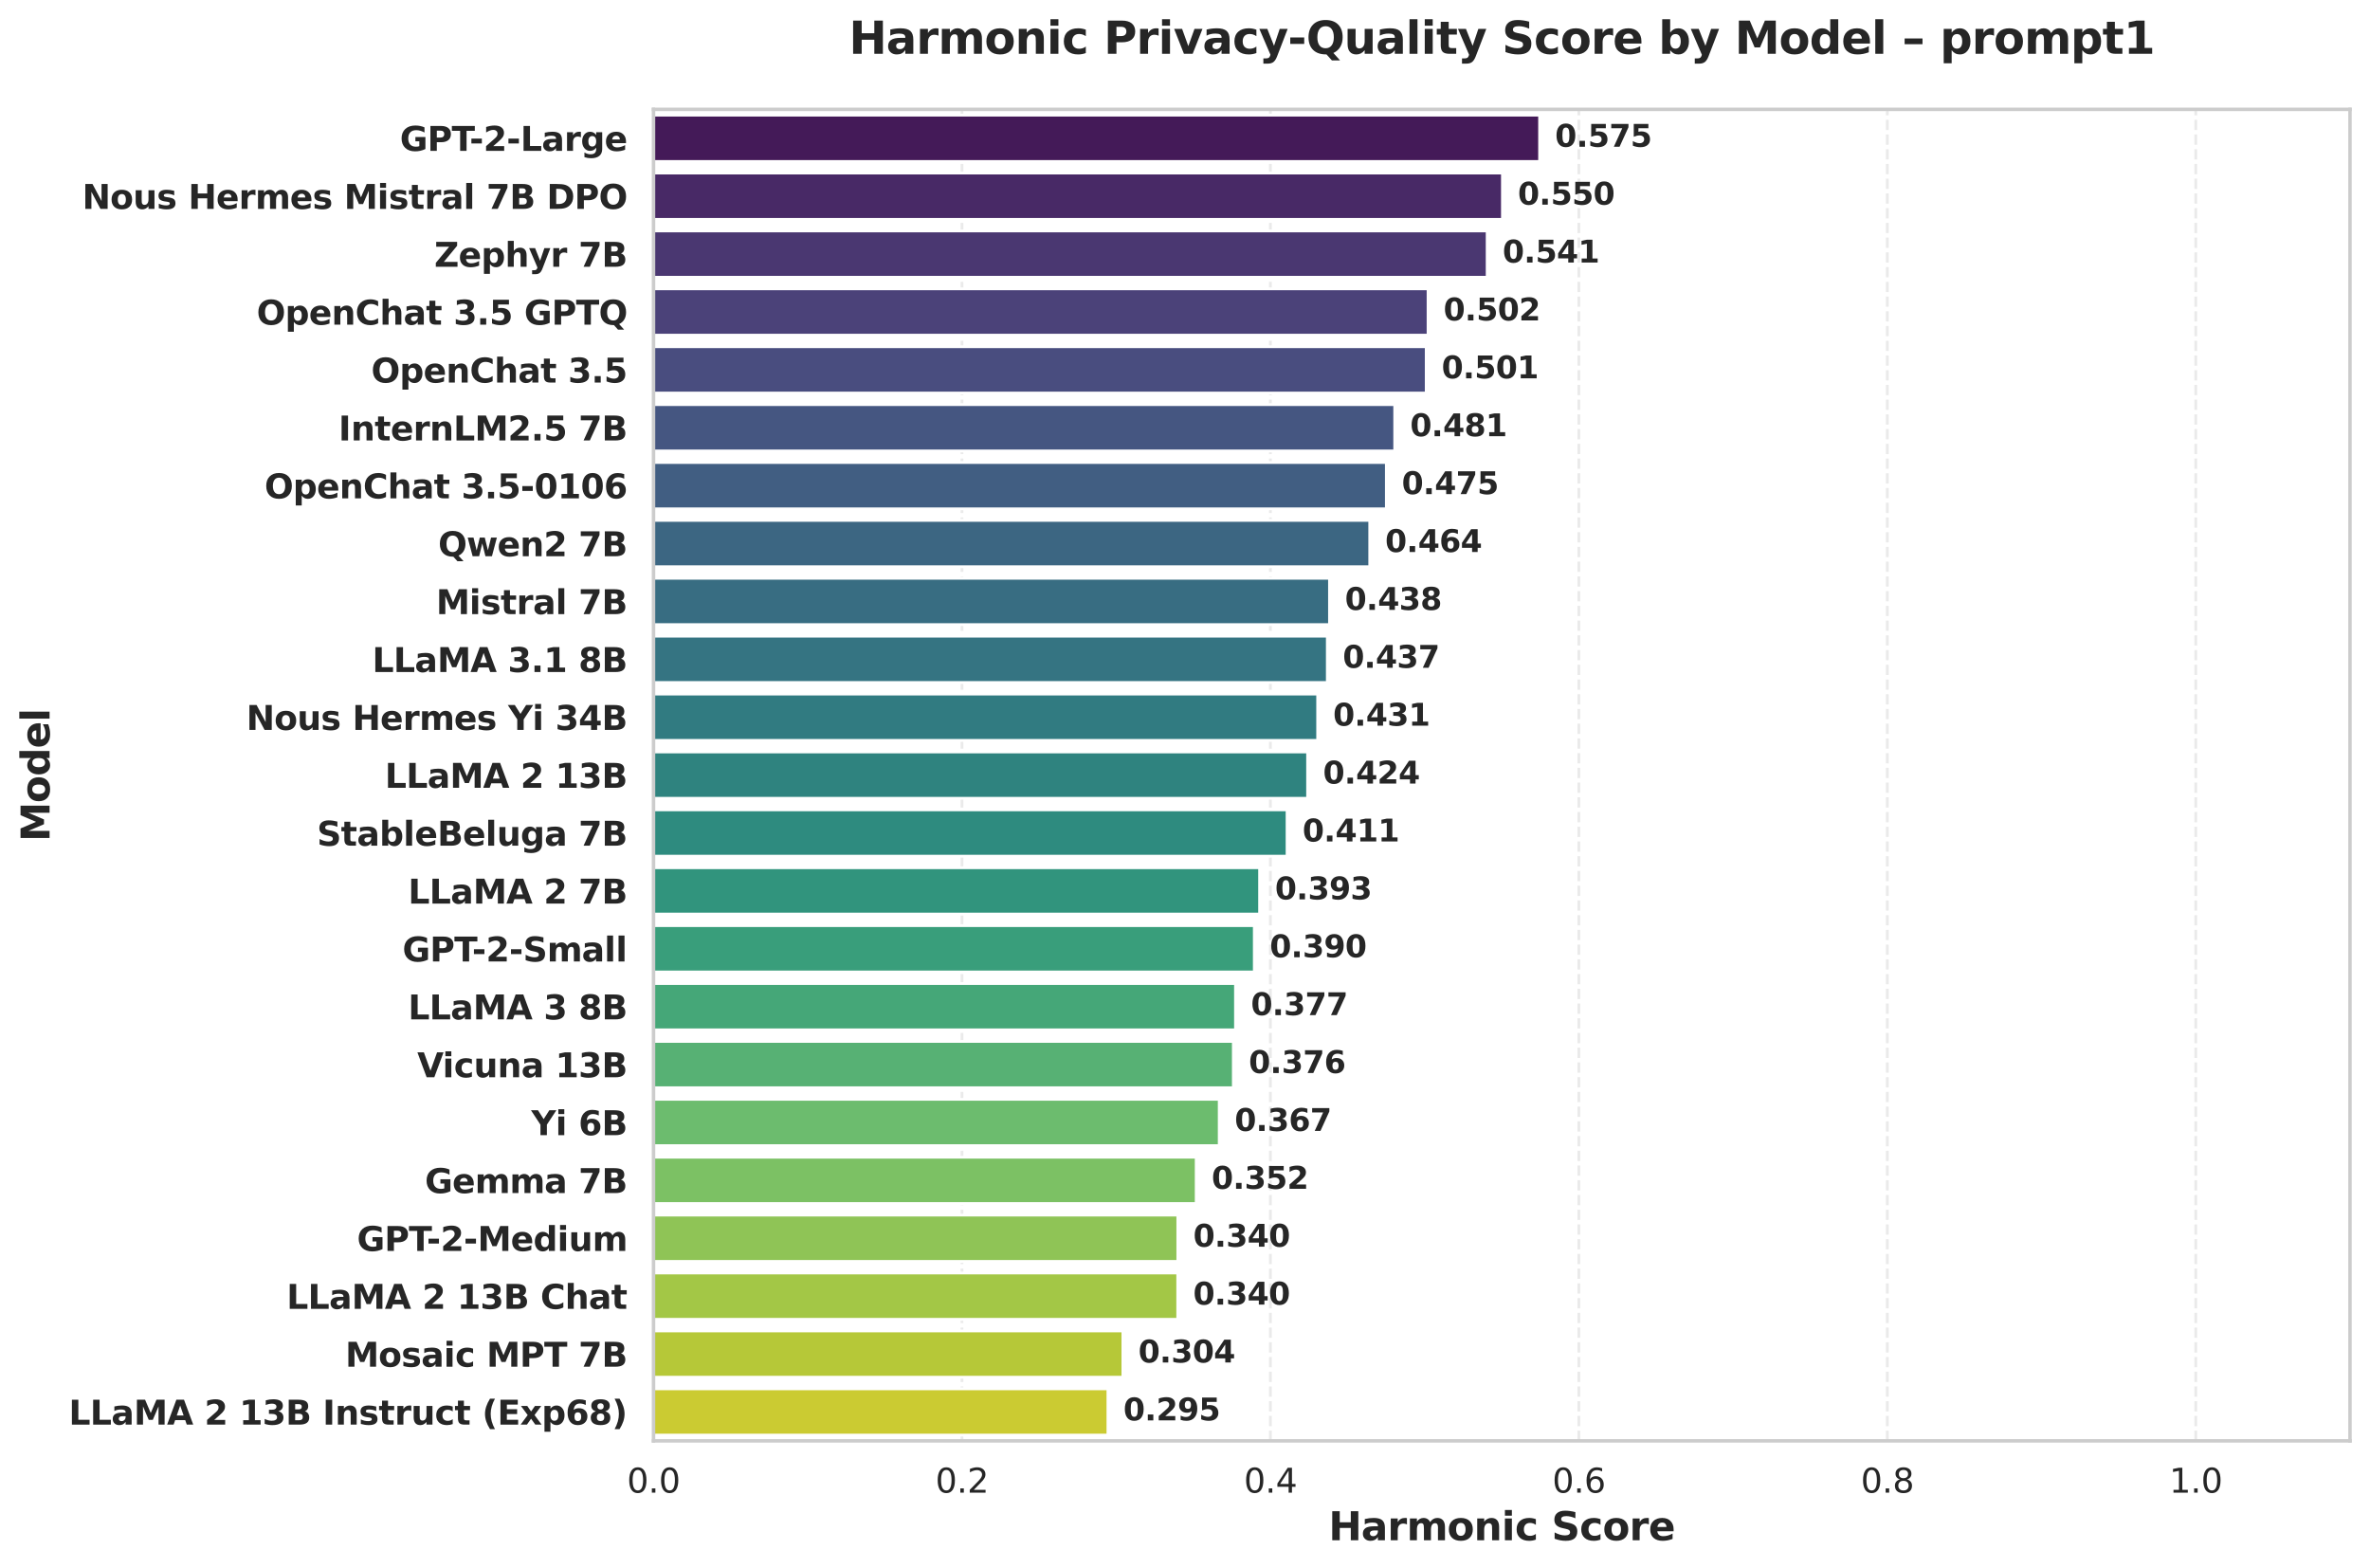 <?xml version="1.0" encoding="utf-8" standalone="no"?>
<!DOCTYPE svg PUBLIC "-//W3C//DTD SVG 1.1//EN"
  "http://www.w3.org/Graphics/SVG/1.1/DTD/svg11.dtd">
<svg xmlns:xlink="http://www.w3.org/1999/xlink" width="852.831pt" height="564.361pt" viewBox="0 0 852.831 564.361" xmlns="http://www.w3.org/2000/svg" version="1.1">
 <defs>
  <style type="text/css">*{stroke-linejoin: round; stroke-linecap: butt}</style>
 </defs>
 <g id="figure_1">
  <g id="patch_1">
   <path d="M 0 564.361 
L 852.831 564.361 
L 852.831 0 
L 0 0 
z
" style="fill: #ffffff"/>
  </g>
  <g id="axes_1">
   <g id="patch_2">
    <path d="M 235.161 518.497 
L 845.631 518.497 
L 845.631 39.358 
L 235.161 39.358 
z
" style="fill: #ffffff"/>
   </g>
   <g id="matplotlib.axis_1">
    <g id="xtick_1">
     <g id="line2d_1">
      <path d="M 235.161 518.497 
L 235.161 39.358 
" clip-path="url(#p3b3be40c8e)" style="fill: none; stroke-dasharray: 3.7,1.6; stroke-dashoffset: 0; stroke: #cccccc; stroke-opacity: 0.4"/>
     </g>
     <g id="text_1">
      <!-- 0.0 -->
      <g style="fill: #262626" transform="translate(225.619 537.116) scale(0.12 -0.12)">
       <defs>
        <path id="DejaVuSans-30" d="M 2034 4250 
Q 1547 4250 1301 3770 
Q 1056 3291 1056 2328 
Q 1056 1369 1301 889 
Q 1547 409 2034 409 
Q 2525 409 2770 889 
Q 3016 1369 3016 2328 
Q 3016 3291 2770 3770 
Q 2525 4250 2034 4250 
z
M 2034 4750 
Q 2819 4750 3233 4129 
Q 3647 3509 3647 2328 
Q 3647 1150 3233 529 
Q 2819 -91 2034 -91 
Q 1250 -91 836 529 
Q 422 1150 422 2328 
Q 422 3509 836 4129 
Q 1250 4750 2034 4750 
z
" transform="scale(0.016)"/>
        <path id="DejaVuSans-2e" d="M 684 794 
L 1344 794 
L 1344 0 
L 684 0 
L 684 794 
z
" transform="scale(0.016)"/>
       </defs>
       <use xlink:href="#DejaVuSans-30"/>
       <use xlink:href="#DejaVuSans-2e" transform="translate(63.623 0)"/>
       <use xlink:href="#DejaVuSans-30" transform="translate(95.41 0)"/>
      </g>
     </g>
    </g>
    <g id="xtick_2">
     <g id="line2d_2">
      <path d="M 346.156 518.497 
L 346.156 39.358 
" clip-path="url(#p3b3be40c8e)" style="fill: none; stroke-dasharray: 3.7,1.6; stroke-dashoffset: 0; stroke: #cccccc; stroke-opacity: 0.4"/>
     </g>
     <g id="text_2">
      <!-- 0.2 -->
      <g style="fill: #262626" transform="translate(336.614 537.116) scale(0.12 -0.12)">
       <defs>
        <path id="DejaVuSans-32" d="M 1228 531 
L 3431 531 
L 3431 0 
L 469 0 
L 469 531 
Q 828 903 1448 1529 
Q 2069 2156 2228 2338 
Q 2531 2678 2651 2914 
Q 2772 3150 2772 3378 
Q 2772 3750 2511 3984 
Q 2250 4219 1831 4219 
Q 1534 4219 1204 4116 
Q 875 4013 500 3803 
L 500 4441 
Q 881 4594 1212 4672 
Q 1544 4750 1819 4750 
Q 2544 4750 2975 4387 
Q 3406 4025 3406 3419 
Q 3406 3131 3298 2873 
Q 3191 2616 2906 2266 
Q 2828 2175 2409 1742 
Q 1991 1309 1228 531 
z
" transform="scale(0.016)"/>
       </defs>
       <use xlink:href="#DejaVuSans-30"/>
       <use xlink:href="#DejaVuSans-2e" transform="translate(63.623 0)"/>
       <use xlink:href="#DejaVuSans-32" transform="translate(95.41 0)"/>
      </g>
     </g>
    </g>
    <g id="xtick_3">
     <g id="line2d_3">
      <path d="M 457.15 518.497 
L 457.15 39.358 
" clip-path="url(#p3b3be40c8e)" style="fill: none; stroke-dasharray: 3.7,1.6; stroke-dashoffset: 0; stroke: #cccccc; stroke-opacity: 0.4"/>
     </g>
     <g id="text_3">
      <!-- 0.4 -->
      <g style="fill: #262626" transform="translate(447.608 537.116) scale(0.12 -0.12)">
       <defs>
        <path id="DejaVuSans-34" d="M 2419 4116 
L 825 1625 
L 2419 1625 
L 2419 4116 
z
M 2253 4666 
L 3047 4666 
L 3047 1625 
L 3713 1625 
L 3713 1100 
L 3047 1100 
L 3047 0 
L 2419 0 
L 2419 1100 
L 313 1100 
L 313 1709 
L 2253 4666 
z
" transform="scale(0.016)"/>
       </defs>
       <use xlink:href="#DejaVuSans-30"/>
       <use xlink:href="#DejaVuSans-2e" transform="translate(63.623 0)"/>
       <use xlink:href="#DejaVuSans-34" transform="translate(95.41 0)"/>
      </g>
     </g>
    </g>
    <g id="xtick_4">
     <g id="line2d_4">
      <path d="M 568.145 518.497 
L 568.145 39.358 
" clip-path="url(#p3b3be40c8e)" style="fill: none; stroke-dasharray: 3.7,1.6; stroke-dashoffset: 0; stroke: #cccccc; stroke-opacity: 0.4"/>
     </g>
     <g id="text_4">
      <!-- 0.6 -->
      <g style="fill: #262626" transform="translate(558.603 537.116) scale(0.12 -0.12)">
       <defs>
        <path id="DejaVuSans-36" d="M 2113 2584 
Q 1688 2584 1439 2293 
Q 1191 2003 1191 1497 
Q 1191 994 1439 701 
Q 1688 409 2113 409 
Q 2538 409 2786 701 
Q 3034 994 3034 1497 
Q 3034 2003 2786 2293 
Q 2538 2584 2113 2584 
z
M 3366 4563 
L 3366 3988 
Q 3128 4100 2886 4159 
Q 2644 4219 2406 4219 
Q 1781 4219 1451 3797 
Q 1122 3375 1075 2522 
Q 1259 2794 1537 2939 
Q 1816 3084 2150 3084 
Q 2853 3084 3261 2657 
Q 3669 2231 3669 1497 
Q 3669 778 3244 343 
Q 2819 -91 2113 -91 
Q 1303 -91 875 529 
Q 447 1150 447 2328 
Q 447 3434 972 4092 
Q 1497 4750 2381 4750 
Q 2619 4750 2861 4703 
Q 3103 4656 3366 4563 
z
" transform="scale(0.016)"/>
       </defs>
       <use xlink:href="#DejaVuSans-30"/>
       <use xlink:href="#DejaVuSans-2e" transform="translate(63.623 0)"/>
       <use xlink:href="#DejaVuSans-36" transform="translate(95.41 0)"/>
      </g>
     </g>
    </g>
    <g id="xtick_5">
     <g id="line2d_5">
      <path d="M 679.139 518.497 
L 679.139 39.358 
" clip-path="url(#p3b3be40c8e)" style="fill: none; stroke-dasharray: 3.7,1.6; stroke-dashoffset: 0; stroke: #cccccc; stroke-opacity: 0.4"/>
     </g>
     <g id="text_5">
      <!-- 0.8 -->
      <g style="fill: #262626" transform="translate(669.598 537.116) scale(0.12 -0.12)">
       <defs>
        <path id="DejaVuSans-38" d="M 2034 2216 
Q 1584 2216 1326 1975 
Q 1069 1734 1069 1313 
Q 1069 891 1326 650 
Q 1584 409 2034 409 
Q 2484 409 2743 651 
Q 3003 894 3003 1313 
Q 3003 1734 2745 1975 
Q 2488 2216 2034 2216 
z
M 1403 2484 
Q 997 2584 770 2862 
Q 544 3141 544 3541 
Q 544 4100 942 4425 
Q 1341 4750 2034 4750 
Q 2731 4750 3128 4425 
Q 3525 4100 3525 3541 
Q 3525 3141 3298 2862 
Q 3072 2584 2669 2484 
Q 3125 2378 3379 2068 
Q 3634 1759 3634 1313 
Q 3634 634 3220 271 
Q 2806 -91 2034 -91 
Q 1263 -91 848 271 
Q 434 634 434 1313 
Q 434 1759 690 2068 
Q 947 2378 1403 2484 
z
M 1172 3481 
Q 1172 3119 1398 2916 
Q 1625 2713 2034 2713 
Q 2441 2713 2670 2916 
Q 2900 3119 2900 3481 
Q 2900 3844 2670 4047 
Q 2441 4250 2034 4250 
Q 1625 4250 1398 4047 
Q 1172 3844 1172 3481 
z
" transform="scale(0.016)"/>
       </defs>
       <use xlink:href="#DejaVuSans-30"/>
       <use xlink:href="#DejaVuSans-2e" transform="translate(63.623 0)"/>
       <use xlink:href="#DejaVuSans-38" transform="translate(95.41 0)"/>
      </g>
     </g>
    </g>
    <g id="xtick_6">
     <g id="line2d_6">
      <path d="M 790.134 518.497 
L 790.134 39.358 
" clip-path="url(#p3b3be40c8e)" style="fill: none; stroke-dasharray: 3.7,1.6; stroke-dashoffset: 0; stroke: #cccccc; stroke-opacity: 0.4"/>
     </g>
     <g id="text_6">
      <!-- 1.0 -->
      <g style="fill: #262626" transform="translate(780.592 537.116) scale(0.12 -0.12)">
       <defs>
        <path id="DejaVuSans-31" d="M 794 531 
L 1825 531 
L 1825 4091 
L 703 3866 
L 703 4441 
L 1819 4666 
L 2450 4666 
L 2450 531 
L 3481 531 
L 3481 0 
L 794 0 
L 794 531 
z
" transform="scale(0.016)"/>
       </defs>
       <use xlink:href="#DejaVuSans-31"/>
       <use xlink:href="#DejaVuSans-2e" transform="translate(63.623 0)"/>
       <use xlink:href="#DejaVuSans-30" transform="translate(95.41 0)"/>
      </g>
     </g>
    </g>
    <g id="text_7">
     <!-- Harmonic Score -->
     <g style="fill: #262626" transform="translate(478.09 554.249) scale(0.14 -0.14)">
      <defs>
       <path id="DejaVuSans-Bold-48" d="M 588 4666 
L 1791 4666 
L 1791 2888 
L 3566 2888 
L 3566 4666 
L 4769 4666 
L 4769 0 
L 3566 0 
L 3566 1978 
L 1791 1978 
L 1791 0 
L 588 0 
L 588 4666 
z
" transform="scale(0.016)"/>
       <path id="DejaVuSans-Bold-61" d="M 2106 1575 
Q 1756 1575 1579 1456 
Q 1403 1338 1403 1106 
Q 1403 894 1545 773 
Q 1688 653 1941 653 
Q 2256 653 2472 879 
Q 2688 1106 2688 1447 
L 2688 1575 
L 2106 1575 
z
M 3816 1997 
L 3816 0 
L 2688 0 
L 2688 519 
Q 2463 200 2181 54 
Q 1900 -91 1497 -91 
Q 953 -91 614 226 
Q 275 544 275 1050 
Q 275 1666 698 1953 
Q 1122 2241 2028 2241 
L 2688 2241 
L 2688 2328 
Q 2688 2594 2478 2717 
Q 2269 2841 1825 2841 
Q 1466 2841 1156 2769 
Q 847 2697 581 2553 
L 581 3406 
Q 941 3494 1303 3539 
Q 1666 3584 2028 3584 
Q 2975 3584 3395 3211 
Q 3816 2838 3816 1997 
z
" transform="scale(0.016)"/>
       <path id="DejaVuSans-Bold-72" d="M 3138 2547 
Q 2991 2616 2845 2648 
Q 2700 2681 2553 2681 
Q 2122 2681 1889 2404 
Q 1656 2128 1656 1613 
L 1656 0 
L 538 0 
L 538 3500 
L 1656 3500 
L 1656 2925 
Q 1872 3269 2151 3426 
Q 2431 3584 2822 3584 
Q 2878 3584 2943 3579 
Q 3009 3575 3134 3559 
L 3138 2547 
z
" transform="scale(0.016)"/>
       <path id="DejaVuSans-Bold-6d" d="M 3781 2919 
Q 3994 3244 4286 3414 
Q 4578 3584 4928 3584 
Q 5531 3584 5847 3212 
Q 6163 2841 6163 2131 
L 6163 0 
L 5038 0 
L 5038 1825 
Q 5041 1866 5042 1909 
Q 5044 1953 5044 2034 
Q 5044 2406 4934 2573 
Q 4825 2741 4581 2741 
Q 4263 2741 4089 2478 
Q 3916 2216 3909 1719 
L 3909 0 
L 2784 0 
L 2784 1825 
Q 2784 2406 2684 2573 
Q 2584 2741 2328 2741 
Q 2006 2741 1831 2477 
Q 1656 2213 1656 1722 
L 1656 0 
L 531 0 
L 531 3500 
L 1656 3500 
L 1656 2988 
Q 1863 3284 2130 3434 
Q 2397 3584 2719 3584 
Q 3081 3584 3359 3409 
Q 3638 3234 3781 2919 
z
" transform="scale(0.016)"/>
       <path id="DejaVuSans-Bold-6f" d="M 2203 2784 
Q 1831 2784 1636 2517 
Q 1441 2250 1441 1747 
Q 1441 1244 1636 976 
Q 1831 709 2203 709 
Q 2569 709 2762 976 
Q 2956 1244 2956 1747 
Q 2956 2250 2762 2517 
Q 2569 2784 2203 2784 
z
M 2203 3584 
Q 3106 3584 3614 3096 
Q 4122 2609 4122 1747 
Q 4122 884 3614 396 
Q 3106 -91 2203 -91 
Q 1297 -91 786 396 
Q 275 884 275 1747 
Q 275 2609 786 3096 
Q 1297 3584 2203 3584 
z
" transform="scale(0.016)"/>
       <path id="DejaVuSans-Bold-6e" d="M 4056 2131 
L 4056 0 
L 2931 0 
L 2931 347 
L 2931 1631 
Q 2931 2084 2911 2256 
Q 2891 2428 2841 2509 
Q 2775 2619 2662 2680 
Q 2550 2741 2406 2741 
Q 2056 2741 1856 2470 
Q 1656 2200 1656 1722 
L 1656 0 
L 538 0 
L 538 3500 
L 1656 3500 
L 1656 2988 
Q 1909 3294 2193 3439 
Q 2478 3584 2822 3584 
Q 3428 3584 3742 3212 
Q 4056 2841 4056 2131 
z
" transform="scale(0.016)"/>
       <path id="DejaVuSans-Bold-69" d="M 538 3500 
L 1656 3500 
L 1656 0 
L 538 0 
L 538 3500 
z
M 538 4863 
L 1656 4863 
L 1656 3950 
L 538 3950 
L 538 4863 
z
" transform="scale(0.016)"/>
       <path id="DejaVuSans-Bold-63" d="M 3366 3391 
L 3366 2478 
Q 3138 2634 2908 2709 
Q 2678 2784 2431 2784 
Q 1963 2784 1702 2511 
Q 1441 2238 1441 1747 
Q 1441 1256 1702 982 
Q 1963 709 2431 709 
Q 2694 709 2930 787 
Q 3166 866 3366 1019 
L 3366 103 
Q 3103 6 2833 -42 
Q 2563 -91 2291 -91 
Q 1344 -91 809 395 
Q 275 881 275 1747 
Q 275 2613 809 3098 
Q 1344 3584 2291 3584 
Q 2566 3584 2833 3536 
Q 3100 3488 3366 3391 
z
" transform="scale(0.016)"/>
       <path id="DejaVuSans-Bold-20" transform="scale(0.016)"/>
       <path id="DejaVuSans-Bold-53" d="M 3834 4519 
L 3834 3531 
Q 3450 3703 3084 3790 
Q 2719 3878 2394 3878 
Q 1963 3878 1756 3759 
Q 1550 3641 1550 3391 
Q 1550 3203 1689 3098 
Q 1828 2994 2194 2919 
L 2706 2816 
Q 3484 2659 3812 2340 
Q 4141 2022 4141 1434 
Q 4141 663 3683 286 
Q 3225 -91 2284 -91 
Q 1841 -91 1394 -6 
Q 947 78 500 244 
L 500 1259 
Q 947 1022 1364 901 
Q 1781 781 2169 781 
Q 2563 781 2772 912 
Q 2981 1044 2981 1288 
Q 2981 1506 2839 1625 
Q 2697 1744 2272 1838 
L 1806 1941 
Q 1106 2091 782 2419 
Q 459 2747 459 3303 
Q 459 4000 909 4375 
Q 1359 4750 2203 4750 
Q 2588 4750 2994 4692 
Q 3400 4634 3834 4519 
z
" transform="scale(0.016)"/>
       <path id="DejaVuSans-Bold-65" d="M 4031 1759 
L 4031 1441 
L 1416 1441 
Q 1456 1047 1700 850 
Q 1944 653 2381 653 
Q 2734 653 3104 758 
Q 3475 863 3866 1075 
L 3866 213 
Q 3469 63 3072 -14 
Q 2675 -91 2278 -91 
Q 1328 -91 801 392 
Q 275 875 275 1747 
Q 275 2603 792 3093 
Q 1309 3584 2216 3584 
Q 3041 3584 3536 3087 
Q 4031 2591 4031 1759 
z
M 2881 2131 
Q 2881 2450 2695 2645 
Q 2509 2841 2209 2841 
Q 1884 2841 1681 2658 
Q 1478 2475 1428 2131 
L 2881 2131 
z
" transform="scale(0.016)"/>
      </defs>
      <use xlink:href="#DejaVuSans-Bold-48"/>
      <use xlink:href="#DejaVuSans-Bold-61" transform="translate(83.691 0)"/>
      <use xlink:href="#DejaVuSans-Bold-72" transform="translate(151.172 0)"/>
      <use xlink:href="#DejaVuSans-Bold-6d" transform="translate(200.488 0)"/>
      <use xlink:href="#DejaVuSans-Bold-6f" transform="translate(304.688 0)"/>
      <use xlink:href="#DejaVuSans-Bold-6e" transform="translate(373.389 0)"/>
      <use xlink:href="#DejaVuSans-Bold-69" transform="translate(444.58 0)"/>
      <use xlink:href="#DejaVuSans-Bold-63" transform="translate(478.857 0)"/>
      <use xlink:href="#DejaVuSans-Bold-20" transform="translate(538.135 0)"/>
      <use xlink:href="#DejaVuSans-Bold-53" transform="translate(572.949 0)"/>
      <use xlink:href="#DejaVuSans-Bold-63" transform="translate(644.971 0)"/>
      <use xlink:href="#DejaVuSans-Bold-6f" transform="translate(704.248 0)"/>
      <use xlink:href="#DejaVuSans-Bold-72" transform="translate(772.949 0)"/>
      <use xlink:href="#DejaVuSans-Bold-65" transform="translate(822.266 0)"/>
     </g>
    </g>
   </g>
   <g id="matplotlib.axis_2">
    <g id="ytick_1">
     <g id="text_8">
      <!-- GPT-2-Large -->
      <g style="fill: #262626" transform="translate(143.9 54.286) scale(0.12 -0.12)">
       <defs>
        <path id="DejaVuSans-Bold-47" d="M 4781 347 
Q 4331 128 3847 18 
Q 3363 -91 2847 -91 
Q 1681 -91 1000 561 
Q 319 1213 319 2328 
Q 319 3456 1012 4103 
Q 1706 4750 2913 4750 
Q 3378 4750 3804 4662 
Q 4231 4575 4609 4403 
L 4609 3438 
Q 4219 3659 3833 3768 
Q 3447 3878 3059 3878 
Q 2341 3878 1952 3476 
Q 1563 3075 1563 2328 
Q 1563 1588 1938 1184 
Q 2313 781 3003 781 
Q 3191 781 3352 804 
Q 3513 828 3641 878 
L 3641 1784 
L 2906 1784 
L 2906 2591 
L 4781 2591 
L 4781 347 
z
" transform="scale(0.016)"/>
        <path id="DejaVuSans-Bold-50" d="M 588 4666 
L 2584 4666 
Q 3475 4666 3951 4270 
Q 4428 3875 4428 3144 
Q 4428 2409 3951 2014 
Q 3475 1619 2584 1619 
L 1791 1619 
L 1791 0 
L 588 0 
L 588 4666 
z
M 1791 3794 
L 1791 2491 
L 2456 2491 
Q 2806 2491 2997 2661 
Q 3188 2831 3188 3144 
Q 3188 3456 2997 3625 
Q 2806 3794 2456 3794 
L 1791 3794 
z
" transform="scale(0.016)"/>
        <path id="DejaVuSans-Bold-54" d="M 31 4666 
L 4331 4666 
L 4331 3756 
L 2784 3756 
L 2784 0 
L 1581 0 
L 1581 3756 
L 31 3756 
L 31 4666 
z
" transform="scale(0.016)"/>
        <path id="DejaVuSans-Bold-2d" d="M 347 2297 
L 2309 2297 
L 2309 1388 
L 347 1388 
L 347 2297 
z
" transform="scale(0.016)"/>
        <path id="DejaVuSans-Bold-32" d="M 1844 884 
L 3897 884 
L 3897 0 
L 506 0 
L 506 884 
L 2209 2388 
Q 2438 2594 2547 2791 
Q 2656 2988 2656 3200 
Q 2656 3528 2436 3728 
Q 2216 3928 1850 3928 
Q 1569 3928 1234 3808 
Q 900 3688 519 3450 
L 519 4475 
Q 925 4609 1322 4679 
Q 1719 4750 2100 4750 
Q 2938 4750 3402 4381 
Q 3866 4013 3866 3353 
Q 3866 2972 3669 2642 
Q 3472 2313 2841 1759 
L 1844 884 
z
" transform="scale(0.016)"/>
        <path id="DejaVuSans-Bold-4c" d="M 588 4666 
L 1791 4666 
L 1791 909 
L 3903 909 
L 3903 0 
L 588 0 
L 588 4666 
z
" transform="scale(0.016)"/>
        <path id="DejaVuSans-Bold-67" d="M 2919 594 
Q 2688 288 2409 144 
Q 2131 0 1766 0 
Q 1125 0 706 504 
Q 288 1009 288 1791 
Q 288 2575 706 3076 
Q 1125 3578 1766 3578 
Q 2131 3578 2409 3434 
Q 2688 3291 2919 2981 
L 2919 3500 
L 4044 3500 
L 4044 353 
Q 4044 -491 3511 -936 
Q 2978 -1381 1966 -1381 
Q 1638 -1381 1331 -1331 
Q 1025 -1281 716 -1178 
L 716 -306 
Q 1009 -475 1290 -558 
Q 1572 -641 1856 -641 
Q 2406 -641 2662 -400 
Q 2919 -159 2919 353 
L 2919 594 
z
M 2181 2772 
Q 1834 2772 1640 2515 
Q 1447 2259 1447 1791 
Q 1447 1309 1634 1061 
Q 1822 813 2181 813 
Q 2531 813 2725 1069 
Q 2919 1325 2919 1791 
Q 2919 2259 2725 2515 
Q 2531 2772 2181 2772 
z
" transform="scale(0.016)"/>
       </defs>
       <use xlink:href="#DejaVuSans-Bold-47"/>
       <use xlink:href="#DejaVuSans-Bold-50" transform="translate(82.08 0)"/>
       <use xlink:href="#DejaVuSans-Bold-54" transform="translate(155.371 0)"/>
       <use xlink:href="#DejaVuSans-Bold-2d" transform="translate(208.834 0)"/>
       <use xlink:href="#DejaVuSans-Bold-32" transform="translate(250.338 0)"/>
       <use xlink:href="#DejaVuSans-Bold-2d" transform="translate(319.918 0)"/>
       <use xlink:href="#DejaVuSans-Bold-4c" transform="translate(361.422 0)"/>
       <use xlink:href="#DejaVuSans-Bold-61" transform="translate(425.143 0)"/>
       <use xlink:href="#DejaVuSans-Bold-72" transform="translate(492.623 0)"/>
       <use xlink:href="#DejaVuSans-Bold-67" transform="translate(541.939 0)"/>
       <use xlink:href="#DejaVuSans-Bold-65" transform="translate(613.521 0)"/>
      </g>
     </g>
    </g>
    <g id="ytick_2">
     <g id="text_9">
      <!-- Nous Hermes Mistral 7B DPO -->
      <g style="fill: #262626" transform="translate(29.578 75.165) scale(0.12 -0.12)">
       <defs>
        <path id="DejaVuSans-Bold-4e" d="M 588 4666 
L 1931 4666 
L 3628 1466 
L 3628 4666 
L 4769 4666 
L 4769 0 
L 3425 0 
L 1728 3200 
L 1728 0 
L 588 0 
L 588 4666 
z
" transform="scale(0.016)"/>
        <path id="DejaVuSans-Bold-75" d="M 500 1363 
L 500 3500 
L 1625 3500 
L 1625 3150 
Q 1625 2866 1622 2436 
Q 1619 2006 1619 1863 
Q 1619 1441 1641 1255 
Q 1663 1069 1716 984 
Q 1784 875 1895 815 
Q 2006 756 2150 756 
Q 2500 756 2700 1025 
Q 2900 1294 2900 1772 
L 2900 3500 
L 4019 3500 
L 4019 0 
L 2900 0 
L 2900 506 
Q 2647 200 2364 54 
Q 2081 -91 1741 -91 
Q 1134 -91 817 281 
Q 500 653 500 1363 
z
" transform="scale(0.016)"/>
        <path id="DejaVuSans-Bold-73" d="M 3272 3391 
L 3272 2541 
Q 2913 2691 2578 2766 
Q 2244 2841 1947 2841 
Q 1628 2841 1473 2761 
Q 1319 2681 1319 2516 
Q 1319 2381 1436 2309 
Q 1553 2238 1856 2203 
L 2053 2175 
Q 2913 2066 3209 1816 
Q 3506 1566 3506 1031 
Q 3506 472 3093 190 
Q 2681 -91 1863 -91 
Q 1516 -91 1145 -36 
Q 775 19 384 128 
L 384 978 
Q 719 816 1070 734 
Q 1422 653 1784 653 
Q 2113 653 2278 743 
Q 2444 834 2444 1013 
Q 2444 1163 2330 1236 
Q 2216 1309 1875 1350 
L 1678 1375 
Q 931 1469 631 1722 
Q 331 1975 331 2491 
Q 331 3047 712 3315 
Q 1094 3584 1881 3584 
Q 2191 3584 2531 3537 
Q 2872 3491 3272 3391 
z
" transform="scale(0.016)"/>
        <path id="DejaVuSans-Bold-4d" d="M 588 4666 
L 2119 4666 
L 3181 2169 
L 4250 4666 
L 5778 4666 
L 5778 0 
L 4641 0 
L 4641 3413 
L 3566 897 
L 2803 897 
L 1728 3413 
L 1728 0 
L 588 0 
L 588 4666 
z
" transform="scale(0.016)"/>
        <path id="DejaVuSans-Bold-74" d="M 1759 4494 
L 1759 3500 
L 2913 3500 
L 2913 2700 
L 1759 2700 
L 1759 1216 
Q 1759 972 1856 886 
Q 1953 800 2241 800 
L 2816 800 
L 2816 0 
L 1856 0 
Q 1194 0 917 276 
Q 641 553 641 1216 
L 641 2700 
L 84 2700 
L 84 3500 
L 641 3500 
L 641 4494 
L 1759 4494 
z
" transform="scale(0.016)"/>
        <path id="DejaVuSans-Bold-6c" d="M 538 4863 
L 1656 4863 
L 1656 0 
L 538 0 
L 538 4863 
z
" transform="scale(0.016)"/>
        <path id="DejaVuSans-Bold-37" d="M 428 4666 
L 3944 4666 
L 3944 3988 
L 2125 0 
L 953 0 
L 2675 3781 
L 428 3781 
L 428 4666 
z
" transform="scale(0.016)"/>
        <path id="DejaVuSans-Bold-42" d="M 2456 2859 
Q 2741 2859 2887 2984 
Q 3034 3109 3034 3353 
Q 3034 3594 2887 3720 
Q 2741 3847 2456 3847 
L 1791 3847 
L 1791 2859 
L 2456 2859 
z
M 2497 819 
Q 2859 819 3042 972 
Q 3225 1125 3225 1434 
Q 3225 1738 3044 1889 
Q 2863 2041 2497 2041 
L 1791 2041 
L 1791 819 
L 2497 819 
z
M 3616 2497 
Q 4003 2384 4215 2081 
Q 4428 1778 4428 1338 
Q 4428 663 3972 331 
Q 3516 0 2584 0 
L 588 0 
L 588 4666 
L 2394 4666 
Q 3366 4666 3802 4372 
Q 4238 4078 4238 3431 
Q 4238 3091 4078 2852 
Q 3919 2613 3616 2497 
z
" transform="scale(0.016)"/>
        <path id="DejaVuSans-Bold-44" d="M 1791 3756 
L 1791 909 
L 2222 909 
Q 2959 909 3348 1275 
Q 3738 1641 3738 2338 
Q 3738 3031 3350 3393 
Q 2963 3756 2222 3756 
L 1791 3756 
z
M 588 4666 
L 1856 4666 
Q 2919 4666 3439 4514 
Q 3959 4363 4331 4000 
Q 4659 3684 4818 3271 
Q 4978 2859 4978 2338 
Q 4978 1809 4818 1395 
Q 4659 981 4331 666 
Q 3956 303 3431 151 
Q 2906 0 1856 0 
L 588 0 
L 588 4666 
z
" transform="scale(0.016)"/>
        <path id="DejaVuSans-Bold-4f" d="M 2719 3878 
Q 2169 3878 1866 3472 
Q 1563 3066 1563 2328 
Q 1563 1594 1866 1187 
Q 2169 781 2719 781 
Q 3272 781 3575 1187 
Q 3878 1594 3878 2328 
Q 3878 3066 3575 3472 
Q 3272 3878 2719 3878 
z
M 2719 4750 
Q 3844 4750 4481 4106 
Q 5119 3463 5119 2328 
Q 5119 1197 4481 553 
Q 3844 -91 2719 -91 
Q 1597 -91 958 553 
Q 319 1197 319 2328 
Q 319 3463 958 4106 
Q 1597 4750 2719 4750 
z
" transform="scale(0.016)"/>
       </defs>
       <use xlink:href="#DejaVuSans-Bold-4e"/>
       <use xlink:href="#DejaVuSans-Bold-6f" transform="translate(83.691 0)"/>
       <use xlink:href="#DejaVuSans-Bold-75" transform="translate(152.393 0)"/>
       <use xlink:href="#DejaVuSans-Bold-73" transform="translate(223.584 0)"/>
       <use xlink:href="#DejaVuSans-Bold-20" transform="translate(283.105 0)"/>
       <use xlink:href="#DejaVuSans-Bold-48" transform="translate(317.92 0)"/>
       <use xlink:href="#DejaVuSans-Bold-65" transform="translate(401.611 0)"/>
       <use xlink:href="#DejaVuSans-Bold-72" transform="translate(469.434 0)"/>
       <use xlink:href="#DejaVuSans-Bold-6d" transform="translate(518.75 0)"/>
       <use xlink:href="#DejaVuSans-Bold-65" transform="translate(622.949 0)"/>
       <use xlink:href="#DejaVuSans-Bold-73" transform="translate(690.771 0)"/>
       <use xlink:href="#DejaVuSans-Bold-20" transform="translate(750.293 0)"/>
       <use xlink:href="#DejaVuSans-Bold-4d" transform="translate(785.107 0)"/>
       <use xlink:href="#DejaVuSans-Bold-69" transform="translate(884.619 0)"/>
       <use xlink:href="#DejaVuSans-Bold-73" transform="translate(918.896 0)"/>
       <use xlink:href="#DejaVuSans-Bold-74" transform="translate(978.418 0)"/>
       <use xlink:href="#DejaVuSans-Bold-72" transform="translate(1026.221 0)"/>
       <use xlink:href="#DejaVuSans-Bold-61" transform="translate(1075.537 0)"/>
       <use xlink:href="#DejaVuSans-Bold-6c" transform="translate(1143.018 0)"/>
       <use xlink:href="#DejaVuSans-Bold-20" transform="translate(1177.295 0)"/>
       <use xlink:href="#DejaVuSans-Bold-37" transform="translate(1212.109 0)"/>
       <use xlink:href="#DejaVuSans-Bold-42" transform="translate(1281.689 0)"/>
       <use xlink:href="#DejaVuSans-Bold-20" transform="translate(1357.91 0)"/>
       <use xlink:href="#DejaVuSans-Bold-44" transform="translate(1392.725 0)"/>
       <use xlink:href="#DejaVuSans-Bold-50" transform="translate(1475.732 0)"/>
       <use xlink:href="#DejaVuSans-Bold-4f" transform="translate(1549.023 0)"/>
      </g>
     </g>
    </g>
    <g id="ytick_3">
     <g id="text_10">
      <!-- Zephyr 7B -->
      <g style="fill: #262626" transform="translate(156.275 95.997) scale(0.12 -0.12)">
       <defs>
        <path id="DejaVuSans-Bold-5a" d="M 359 4666 
L 4281 4666 
L 4281 3938 
L 1778 909 
L 4353 909 
L 4353 0 
L 288 0 
L 288 728 
L 2791 3756 
L 359 3756 
L 359 4666 
z
" transform="scale(0.016)"/>
        <path id="DejaVuSans-Bold-70" d="M 1656 506 
L 1656 -1331 
L 538 -1331 
L 538 3500 
L 1656 3500 
L 1656 2988 
Q 1888 3294 2169 3439 
Q 2450 3584 2816 3584 
Q 3463 3584 3878 3070 
Q 4294 2556 4294 1747 
Q 4294 938 3878 423 
Q 3463 -91 2816 -91 
Q 2450 -91 2169 54 
Q 1888 200 1656 506 
z
M 2400 2772 
Q 2041 2772 1848 2508 
Q 1656 2244 1656 1747 
Q 1656 1250 1848 986 
Q 2041 722 2400 722 
Q 2759 722 2948 984 
Q 3138 1247 3138 1747 
Q 3138 2247 2948 2509 
Q 2759 2772 2400 2772 
z
" transform="scale(0.016)"/>
        <path id="DejaVuSans-Bold-68" d="M 4056 2131 
L 4056 0 
L 2931 0 
L 2931 347 
L 2931 1625 
Q 2931 2084 2911 2256 
Q 2891 2428 2841 2509 
Q 2775 2619 2662 2680 
Q 2550 2741 2406 2741 
Q 2056 2741 1856 2470 
Q 1656 2200 1656 1722 
L 1656 0 
L 538 0 
L 538 4863 
L 1656 4863 
L 1656 2988 
Q 1909 3294 2193 3439 
Q 2478 3584 2822 3584 
Q 3428 3584 3742 3212 
Q 4056 2841 4056 2131 
z
" transform="scale(0.016)"/>
        <path id="DejaVuSans-Bold-79" d="M 78 3500 
L 1197 3500 
L 2138 1125 
L 2938 3500 
L 4056 3500 
L 2584 -331 
Q 2363 -916 2067 -1148 
Q 1772 -1381 1288 -1381 
L 641 -1381 
L 641 -647 
L 991 -647 
Q 1275 -647 1404 -556 
Q 1534 -466 1606 -231 
L 1638 -134 
L 78 3500 
z
" transform="scale(0.016)"/>
       </defs>
       <use xlink:href="#DejaVuSans-Bold-5a"/>
       <use xlink:href="#DejaVuSans-Bold-65" transform="translate(72.51 0)"/>
       <use xlink:href="#DejaVuSans-Bold-70" transform="translate(140.332 0)"/>
       <use xlink:href="#DejaVuSans-Bold-68" transform="translate(211.914 0)"/>
       <use xlink:href="#DejaVuSans-Bold-79" transform="translate(283.105 0)"/>
       <use xlink:href="#DejaVuSans-Bold-72" transform="translate(348.291 0)"/>
       <use xlink:href="#DejaVuSans-Bold-20" transform="translate(397.607 0)"/>
       <use xlink:href="#DejaVuSans-Bold-37" transform="translate(432.422 0)"/>
       <use xlink:href="#DejaVuSans-Bold-42" transform="translate(502.002 0)"/>
      </g>
     </g>
    </g>
    <g id="ytick_4">
     <g id="text_11">
      <!-- OpenChat 3.5 GPTQ -->
      <g style="fill: #262626" transform="translate(92.36 116.829) scale(0.12 -0.12)">
       <defs>
        <path id="DejaVuSans-Bold-43" d="M 4288 256 
Q 3956 84 3597 -3 
Q 3238 -91 2847 -91 
Q 1681 -91 1000 561 
Q 319 1213 319 2328 
Q 319 3447 1000 4098 
Q 1681 4750 2847 4750 
Q 3238 4750 3597 4662 
Q 3956 4575 4288 4403 
L 4288 3438 
Q 3953 3666 3628 3772 
Q 3303 3878 2944 3878 
Q 2300 3878 1931 3465 
Q 1563 3053 1563 2328 
Q 1563 1606 1931 1193 
Q 2300 781 2944 781 
Q 3303 781 3628 887 
Q 3953 994 4288 1222 
L 4288 256 
z
" transform="scale(0.016)"/>
        <path id="DejaVuSans-Bold-33" d="M 2981 2516 
Q 3453 2394 3698 2092 
Q 3944 1791 3944 1325 
Q 3944 631 3412 270 
Q 2881 -91 1863 -91 
Q 1503 -91 1142 -33 
Q 781 25 428 141 
L 428 1069 
Q 766 900 1098 814 
Q 1431 728 1753 728 
Q 2231 728 2486 893 
Q 2741 1059 2741 1369 
Q 2741 1688 2480 1852 
Q 2219 2016 1709 2016 
L 1228 2016 
L 1228 2791 
L 1734 2791 
Q 2188 2791 2409 2933 
Q 2631 3075 2631 3366 
Q 2631 3634 2415 3781 
Q 2200 3928 1806 3928 
Q 1516 3928 1219 3862 
Q 922 3797 628 3669 
L 628 4550 
Q 984 4650 1334 4700 
Q 1684 4750 2022 4750 
Q 2931 4750 3382 4451 
Q 3834 4153 3834 3553 
Q 3834 3144 3618 2883 
Q 3403 2622 2981 2516 
z
" transform="scale(0.016)"/>
        <path id="DejaVuSans-Bold-2e" d="M 653 1209 
L 1778 1209 
L 1778 0 
L 653 0 
L 653 1209 
z
" transform="scale(0.016)"/>
        <path id="DejaVuSans-Bold-35" d="M 678 4666 
L 3669 4666 
L 3669 3781 
L 1638 3781 
L 1638 3059 
Q 1775 3097 1914 3117 
Q 2053 3138 2203 3138 
Q 3056 3138 3531 2711 
Q 4006 2284 4006 1522 
Q 4006 766 3489 337 
Q 2972 -91 2053 -91 
Q 1656 -91 1267 -14 
Q 878 63 494 219 
L 494 1166 
Q 875 947 1217 837 
Q 1559 728 1863 728 
Q 2300 728 2551 942 
Q 2803 1156 2803 1522 
Q 2803 1891 2551 2103 
Q 2300 2316 1863 2316 
Q 1603 2316 1309 2248 
Q 1016 2181 678 2041 
L 678 4666 
z
" transform="scale(0.016)"/>
        <path id="DejaVuSans-Bold-51" d="M 2847 -84 
L 2753 -84 
Q 1600 -84 959 553 
Q 319 1191 319 2328 
Q 319 3463 958 4106 
Q 1597 4750 2719 4750 
Q 3853 4750 4486 4112 
Q 5119 3475 5119 2328 
Q 5119 1541 4783 972 
Q 4447 403 3816 116 
L 4756 -934 
L 3609 -934 
L 2847 -84 
z
M 2719 3878 
Q 2169 3878 1866 3472 
Q 1563 3066 1563 2328 
Q 1563 1578 1859 1179 
Q 2156 781 2719 781 
Q 3272 781 3575 1187 
Q 3878 1594 3878 2328 
Q 3878 3066 3575 3472 
Q 3272 3878 2719 3878 
z
" transform="scale(0.016)"/>
       </defs>
       <use xlink:href="#DejaVuSans-Bold-4f"/>
       <use xlink:href="#DejaVuSans-Bold-70" transform="translate(85.01 0)"/>
       <use xlink:href="#DejaVuSans-Bold-65" transform="translate(156.592 0)"/>
       <use xlink:href="#DejaVuSans-Bold-6e" transform="translate(224.414 0)"/>
       <use xlink:href="#DejaVuSans-Bold-43" transform="translate(295.605 0)"/>
       <use xlink:href="#DejaVuSans-Bold-68" transform="translate(368.994 0)"/>
       <use xlink:href="#DejaVuSans-Bold-61" transform="translate(440.186 0)"/>
       <use xlink:href="#DejaVuSans-Bold-74" transform="translate(507.666 0)"/>
       <use xlink:href="#DejaVuSans-Bold-20" transform="translate(555.469 0)"/>
       <use xlink:href="#DejaVuSans-Bold-33" transform="translate(590.283 0)"/>
       <use xlink:href="#DejaVuSans-Bold-2e" transform="translate(659.863 0)"/>
       <use xlink:href="#DejaVuSans-Bold-35" transform="translate(697.852 0)"/>
       <use xlink:href="#DejaVuSans-Bold-20" transform="translate(767.432 0)"/>
       <use xlink:href="#DejaVuSans-Bold-47" transform="translate(802.246 0)"/>
       <use xlink:href="#DejaVuSans-Bold-50" transform="translate(884.326 0)"/>
       <use xlink:href="#DejaVuSans-Bold-54" transform="translate(957.617 0)"/>
       <use xlink:href="#DejaVuSans-Bold-51" transform="translate(1025.83 0)"/>
      </g>
     </g>
    </g>
    <g id="ytick_5">
     <g id="text_12">
      <!-- OpenChat 3.5 -->
      <g style="fill: #262626" transform="translate(133.571 137.661) scale(0.12 -0.12)">
       <use xlink:href="#DejaVuSans-Bold-4f"/>
       <use xlink:href="#DejaVuSans-Bold-70" transform="translate(85.01 0)"/>
       <use xlink:href="#DejaVuSans-Bold-65" transform="translate(156.592 0)"/>
       <use xlink:href="#DejaVuSans-Bold-6e" transform="translate(224.414 0)"/>
       <use xlink:href="#DejaVuSans-Bold-43" transform="translate(295.605 0)"/>
       <use xlink:href="#DejaVuSans-Bold-68" transform="translate(368.994 0)"/>
       <use xlink:href="#DejaVuSans-Bold-61" transform="translate(440.186 0)"/>
       <use xlink:href="#DejaVuSans-Bold-74" transform="translate(507.666 0)"/>
       <use xlink:href="#DejaVuSans-Bold-20" transform="translate(555.469 0)"/>
       <use xlink:href="#DejaVuSans-Bold-33" transform="translate(590.283 0)"/>
       <use xlink:href="#DejaVuSans-Bold-2e" transform="translate(659.863 0)"/>
       <use xlink:href="#DejaVuSans-Bold-35" transform="translate(697.852 0)"/>
      </g>
     </g>
    </g>
    <g id="ytick_6">
     <g id="text_13">
      <!-- InternLM2.5 7B -->
      <g style="fill: #262626" transform="translate(121.801 158.494) scale(0.12 -0.12)">
       <defs>
        <path id="DejaVuSans-Bold-49" d="M 588 4666 
L 1791 4666 
L 1791 0 
L 588 0 
L 588 4666 
z
" transform="scale(0.016)"/>
       </defs>
       <use xlink:href="#DejaVuSans-Bold-49"/>
       <use xlink:href="#DejaVuSans-Bold-6e" transform="translate(37.207 0)"/>
       <use xlink:href="#DejaVuSans-Bold-74" transform="translate(108.398 0)"/>
       <use xlink:href="#DejaVuSans-Bold-65" transform="translate(156.201 0)"/>
       <use xlink:href="#DejaVuSans-Bold-72" transform="translate(224.023 0)"/>
       <use xlink:href="#DejaVuSans-Bold-6e" transform="translate(273.34 0)"/>
       <use xlink:href="#DejaVuSans-Bold-4c" transform="translate(344.531 0)"/>
       <use xlink:href="#DejaVuSans-Bold-4d" transform="translate(408.252 0)"/>
       <use xlink:href="#DejaVuSans-Bold-32" transform="translate(507.764 0)"/>
       <use xlink:href="#DejaVuSans-Bold-2e" transform="translate(577.344 0)"/>
       <use xlink:href="#DejaVuSans-Bold-35" transform="translate(615.332 0)"/>
       <use xlink:href="#DejaVuSans-Bold-20" transform="translate(684.912 0)"/>
       <use xlink:href="#DejaVuSans-Bold-37" transform="translate(719.727 0)"/>
       <use xlink:href="#DejaVuSans-Bold-42" transform="translate(789.307 0)"/>
      </g>
     </g>
    </g>
    <g id="ytick_7">
     <g id="text_14">
      <!-- OpenChat 3.5-0106 -->
      <g style="fill: #262626" transform="translate(95.193 179.326) scale(0.12 -0.12)">
       <defs>
        <path id="DejaVuSans-Bold-30" d="M 2944 2338 
Q 2944 3213 2780 3570 
Q 2616 3928 2228 3928 
Q 1841 3928 1675 3570 
Q 1509 3213 1509 2338 
Q 1509 1453 1675 1090 
Q 1841 728 2228 728 
Q 2613 728 2778 1090 
Q 2944 1453 2944 2338 
z
M 4147 2328 
Q 4147 1169 3647 539 
Q 3147 -91 2228 -91 
Q 1306 -91 806 539 
Q 306 1169 306 2328 
Q 306 3491 806 4120 
Q 1306 4750 2228 4750 
Q 3147 4750 3647 4120 
Q 4147 3491 4147 2328 
z
" transform="scale(0.016)"/>
        <path id="DejaVuSans-Bold-31" d="M 750 831 
L 1813 831 
L 1813 3847 
L 722 3622 
L 722 4441 
L 1806 4666 
L 2950 4666 
L 2950 831 
L 4013 831 
L 4013 0 
L 750 0 
L 750 831 
z
" transform="scale(0.016)"/>
        <path id="DejaVuSans-Bold-36" d="M 2316 2303 
Q 2000 2303 1842 2098 
Q 1684 1894 1684 1484 
Q 1684 1075 1842 870 
Q 2000 666 2316 666 
Q 2634 666 2792 870 
Q 2950 1075 2950 1484 
Q 2950 1894 2792 2098 
Q 2634 2303 2316 2303 
z
M 3803 4544 
L 3803 3681 
Q 3506 3822 3243 3889 
Q 2981 3956 2731 3956 
Q 2194 3956 1894 3657 
Q 1594 3359 1544 2772 
Q 1750 2925 1990 3001 
Q 2231 3078 2516 3078 
Q 3231 3078 3670 2659 
Q 4109 2241 4109 1563 
Q 4109 813 3618 361 
Q 3128 -91 2303 -91 
Q 1394 -91 895 523 
Q 397 1138 397 2266 
Q 397 3422 980 4083 
Q 1563 4744 2578 4744 
Q 2900 4744 3203 4694 
Q 3506 4644 3803 4544 
z
" transform="scale(0.016)"/>
       </defs>
       <use xlink:href="#DejaVuSans-Bold-4f"/>
       <use xlink:href="#DejaVuSans-Bold-70" transform="translate(85.01 0)"/>
       <use xlink:href="#DejaVuSans-Bold-65" transform="translate(156.592 0)"/>
       <use xlink:href="#DejaVuSans-Bold-6e" transform="translate(224.414 0)"/>
       <use xlink:href="#DejaVuSans-Bold-43" transform="translate(295.605 0)"/>
       <use xlink:href="#DejaVuSans-Bold-68" transform="translate(368.994 0)"/>
       <use xlink:href="#DejaVuSans-Bold-61" transform="translate(440.186 0)"/>
       <use xlink:href="#DejaVuSans-Bold-74" transform="translate(507.666 0)"/>
       <use xlink:href="#DejaVuSans-Bold-20" transform="translate(555.469 0)"/>
       <use xlink:href="#DejaVuSans-Bold-33" transform="translate(590.283 0)"/>
       <use xlink:href="#DejaVuSans-Bold-2e" transform="translate(659.863 0)"/>
       <use xlink:href="#DejaVuSans-Bold-35" transform="translate(697.852 0)"/>
       <use xlink:href="#DejaVuSans-Bold-2d" transform="translate(767.432 0)"/>
       <use xlink:href="#DejaVuSans-Bold-30" transform="translate(808.936 0)"/>
       <use xlink:href="#DejaVuSans-Bold-31" transform="translate(878.516 0)"/>
       <use xlink:href="#DejaVuSans-Bold-30" transform="translate(948.096 0)"/>
       <use xlink:href="#DejaVuSans-Bold-36" transform="translate(1017.676 0)"/>
      </g>
     </g>
    </g>
    <g id="ytick_8">
     <g id="text_15">
      <!-- Qwen2 7B -->
      <g style="fill: #262626" transform="translate(157.668 200.158) scale(0.12 -0.12)">
       <defs>
        <path id="DejaVuSans-Bold-77" d="M 225 3500 
L 1313 3500 
L 1900 1088 
L 2491 3500 
L 3425 3500 
L 4013 1113 
L 4603 3500 
L 5691 3500 
L 4769 0 
L 3547 0 
L 2956 2406 
L 2369 0 
L 1147 0 
L 225 3500 
z
" transform="scale(0.016)"/>
       </defs>
       <use xlink:href="#DejaVuSans-Bold-51"/>
       <use xlink:href="#DejaVuSans-Bold-77" transform="translate(85.01 0)"/>
       <use xlink:href="#DejaVuSans-Bold-65" transform="translate(177.393 0)"/>
       <use xlink:href="#DejaVuSans-Bold-6e" transform="translate(245.215 0)"/>
       <use xlink:href="#DejaVuSans-Bold-32" transform="translate(316.406 0)"/>
       <use xlink:href="#DejaVuSans-Bold-20" transform="translate(385.986 0)"/>
       <use xlink:href="#DejaVuSans-Bold-37" transform="translate(420.801 0)"/>
       <use xlink:href="#DejaVuSans-Bold-42" transform="translate(490.381 0)"/>
      </g>
     </g>
    </g>
    <g id="ytick_9">
     <g id="text_16">
      <!-- Mistral 7B -->
      <g style="fill: #262626" transform="translate(156.926 220.99) scale(0.12 -0.12)">
       <use xlink:href="#DejaVuSans-Bold-4d"/>
       <use xlink:href="#DejaVuSans-Bold-69" transform="translate(99.512 0)"/>
       <use xlink:href="#DejaVuSans-Bold-73" transform="translate(133.789 0)"/>
       <use xlink:href="#DejaVuSans-Bold-74" transform="translate(193.311 0)"/>
       <use xlink:href="#DejaVuSans-Bold-72" transform="translate(241.113 0)"/>
       <use xlink:href="#DejaVuSans-Bold-61" transform="translate(290.43 0)"/>
       <use xlink:href="#DejaVuSans-Bold-6c" transform="translate(357.91 0)"/>
       <use xlink:href="#DejaVuSans-Bold-20" transform="translate(392.188 0)"/>
       <use xlink:href="#DejaVuSans-Bold-37" transform="translate(427.002 0)"/>
       <use xlink:href="#DejaVuSans-Bold-42" transform="translate(496.582 0)"/>
      </g>
     </g>
    </g>
    <g id="ytick_10">
     <g id="text_17">
      <!-- LLaMA 3.1 8B -->
      <g style="fill: #262626" transform="translate(133.934 241.822) scale(0.12 -0.12)">
       <defs>
        <path id="DejaVuSans-Bold-41" d="M 3419 850 
L 1538 850 
L 1241 0 
L 31 0 
L 1759 4666 
L 3194 4666 
L 4922 0 
L 3713 0 
L 3419 850 
z
M 1838 1716 
L 3116 1716 
L 2478 3572 
L 1838 1716 
z
" transform="scale(0.016)"/>
        <path id="DejaVuSans-Bold-38" d="M 2228 2088 
Q 1891 2088 1709 1903 
Q 1528 1719 1528 1375 
Q 1528 1031 1709 848 
Q 1891 666 2228 666 
Q 2563 666 2741 848 
Q 2919 1031 2919 1375 
Q 2919 1722 2741 1905 
Q 2563 2088 2228 2088 
z
M 1350 2484 
Q 925 2613 709 2878 
Q 494 3144 494 3541 
Q 494 4131 934 4440 
Q 1375 4750 2228 4750 
Q 3075 4750 3515 4442 
Q 3956 4134 3956 3541 
Q 3956 3144 3739 2878 
Q 3522 2613 3097 2484 
Q 3572 2353 3814 2058 
Q 4056 1763 4056 1313 
Q 4056 619 3595 264 
Q 3134 -91 2228 -91 
Q 1319 -91 855 264 
Q 391 619 391 1313 
Q 391 1763 633 2058 
Q 875 2353 1350 2484 
z
M 1631 3419 
Q 1631 3141 1786 2991 
Q 1941 2841 2228 2841 
Q 2509 2841 2662 2991 
Q 2816 3141 2816 3419 
Q 2816 3697 2662 3845 
Q 2509 3994 2228 3994 
Q 1941 3994 1786 3844 
Q 1631 3694 1631 3419 
z
" transform="scale(0.016)"/>
       </defs>
       <use xlink:href="#DejaVuSans-Bold-4c"/>
       <use xlink:href="#DejaVuSans-Bold-4c" transform="translate(63.721 0)"/>
       <use xlink:href="#DejaVuSans-Bold-61" transform="translate(127.441 0)"/>
       <use xlink:href="#DejaVuSans-Bold-4d" transform="translate(194.922 0)"/>
       <use xlink:href="#DejaVuSans-Bold-41" transform="translate(294.434 0)"/>
       <use xlink:href="#DejaVuSans-Bold-20" transform="translate(371.826 0)"/>
       <use xlink:href="#DejaVuSans-Bold-33" transform="translate(406.641 0)"/>
       <use xlink:href="#DejaVuSans-Bold-2e" transform="translate(476.221 0)"/>
       <use xlink:href="#DejaVuSans-Bold-31" transform="translate(514.209 0)"/>
       <use xlink:href="#DejaVuSans-Bold-20" transform="translate(583.789 0)"/>
       <use xlink:href="#DejaVuSans-Bold-38" transform="translate(618.604 0)"/>
       <use xlink:href="#DejaVuSans-Bold-42" transform="translate(688.184 0)"/>
      </g>
     </g>
    </g>
    <g id="ytick_11">
     <g id="text_18">
      <!-- Nous Hermes Yi 34B -->
      <g style="fill: #262626" transform="translate(88.625 262.654) scale(0.12 -0.12)">
       <defs>
        <path id="DejaVuSans-Bold-59" d="M -63 4666 
L 1253 4666 
L 2316 3003 
L 3378 4666 
L 4697 4666 
L 2919 1966 
L 2919 0 
L 1716 0 
L 1716 1966 
L -63 4666 
z
" transform="scale(0.016)"/>
        <path id="DejaVuSans-Bold-34" d="M 2356 3675 
L 1038 1722 
L 2356 1722 
L 2356 3675 
z
M 2156 4666 
L 3494 4666 
L 3494 1722 
L 4159 1722 
L 4159 850 
L 3494 850 
L 3494 0 
L 2356 0 
L 2356 850 
L 288 850 
L 288 1881 
L 2156 4666 
z
" transform="scale(0.016)"/>
       </defs>
       <use xlink:href="#DejaVuSans-Bold-4e"/>
       <use xlink:href="#DejaVuSans-Bold-6f" transform="translate(83.691 0)"/>
       <use xlink:href="#DejaVuSans-Bold-75" transform="translate(152.393 0)"/>
       <use xlink:href="#DejaVuSans-Bold-73" transform="translate(223.584 0)"/>
       <use xlink:href="#DejaVuSans-Bold-20" transform="translate(283.105 0)"/>
       <use xlink:href="#DejaVuSans-Bold-48" transform="translate(317.92 0)"/>
       <use xlink:href="#DejaVuSans-Bold-65" transform="translate(401.611 0)"/>
       <use xlink:href="#DejaVuSans-Bold-72" transform="translate(469.434 0)"/>
       <use xlink:href="#DejaVuSans-Bold-6d" transform="translate(518.75 0)"/>
       <use xlink:href="#DejaVuSans-Bold-65" transform="translate(622.949 0)"/>
       <use xlink:href="#DejaVuSans-Bold-73" transform="translate(690.771 0)"/>
       <use xlink:href="#DejaVuSans-Bold-20" transform="translate(750.293 0)"/>
       <use xlink:href="#DejaVuSans-Bold-59" transform="translate(785.107 0)"/>
       <use xlink:href="#DejaVuSans-Bold-69" transform="translate(857.52 0)"/>
       <use xlink:href="#DejaVuSans-Bold-20" transform="translate(891.797 0)"/>
       <use xlink:href="#DejaVuSans-Bold-33" transform="translate(926.611 0)"/>
       <use xlink:href="#DejaVuSans-Bold-34" transform="translate(996.191 0)"/>
       <use xlink:href="#DejaVuSans-Bold-42" transform="translate(1065.771 0)"/>
      </g>
     </g>
    </g>
    <g id="ytick_12">
     <g id="text_19">
      <!-- LLaMA 2 13B -->
      <g style="fill: #262626" transform="translate(138.493 283.487) scale(0.12 -0.12)">
       <use xlink:href="#DejaVuSans-Bold-4c"/>
       <use xlink:href="#DejaVuSans-Bold-4c" transform="translate(63.721 0)"/>
       <use xlink:href="#DejaVuSans-Bold-61" transform="translate(127.441 0)"/>
       <use xlink:href="#DejaVuSans-Bold-4d" transform="translate(194.922 0)"/>
       <use xlink:href="#DejaVuSans-Bold-41" transform="translate(294.434 0)"/>
       <use xlink:href="#DejaVuSans-Bold-20" transform="translate(371.826 0)"/>
       <use xlink:href="#DejaVuSans-Bold-32" transform="translate(406.641 0)"/>
       <use xlink:href="#DejaVuSans-Bold-20" transform="translate(476.221 0)"/>
       <use xlink:href="#DejaVuSans-Bold-31" transform="translate(511.035 0)"/>
       <use xlink:href="#DejaVuSans-Bold-33" transform="translate(580.615 0)"/>
       <use xlink:href="#DejaVuSans-Bold-42" transform="translate(650.195 0)"/>
      </g>
     </g>
    </g>
    <g id="ytick_13">
     <g id="text_20">
      <!-- StableBeluga 7B -->
      <g style="fill: #262626" transform="translate(114.041 304.319) scale(0.12 -0.12)">
       <defs>
        <path id="DejaVuSans-Bold-62" d="M 2400 722 
Q 2759 722 2948 984 
Q 3138 1247 3138 1747 
Q 3138 2247 2948 2509 
Q 2759 2772 2400 2772 
Q 2041 2772 1848 2508 
Q 1656 2244 1656 1747 
Q 1656 1250 1848 986 
Q 2041 722 2400 722 
z
M 1656 2988 
Q 1888 3294 2169 3439 
Q 2450 3584 2816 3584 
Q 3463 3584 3878 3070 
Q 4294 2556 4294 1747 
Q 4294 938 3878 423 
Q 3463 -91 2816 -91 
Q 2450 -91 2169 54 
Q 1888 200 1656 506 
L 1656 0 
L 538 0 
L 538 4863 
L 1656 4863 
L 1656 2988 
z
" transform="scale(0.016)"/>
       </defs>
       <use xlink:href="#DejaVuSans-Bold-53"/>
       <use xlink:href="#DejaVuSans-Bold-74" transform="translate(72.021 0)"/>
       <use xlink:href="#DejaVuSans-Bold-61" transform="translate(119.824 0)"/>
       <use xlink:href="#DejaVuSans-Bold-62" transform="translate(187.305 0)"/>
       <use xlink:href="#DejaVuSans-Bold-6c" transform="translate(258.887 0)"/>
       <use xlink:href="#DejaVuSans-Bold-65" transform="translate(293.164 0)"/>
       <use xlink:href="#DejaVuSans-Bold-42" transform="translate(360.986 0)"/>
       <use xlink:href="#DejaVuSans-Bold-65" transform="translate(437.207 0)"/>
       <use xlink:href="#DejaVuSans-Bold-6c" transform="translate(505.029 0)"/>
       <use xlink:href="#DejaVuSans-Bold-75" transform="translate(539.307 0)"/>
       <use xlink:href="#DejaVuSans-Bold-67" transform="translate(610.498 0)"/>
       <use xlink:href="#DejaVuSans-Bold-61" transform="translate(682.08 0)"/>
       <use xlink:href="#DejaVuSans-Bold-20" transform="translate(749.561 0)"/>
       <use xlink:href="#DejaVuSans-Bold-37" transform="translate(784.375 0)"/>
       <use xlink:href="#DejaVuSans-Bold-42" transform="translate(853.955 0)"/>
      </g>
     </g>
    </g>
    <g id="ytick_14">
     <g id="text_21">
      <!-- LLaMA 2 7B -->
      <g style="fill: #262626" transform="translate(146.842 325.151) scale(0.12 -0.12)">
       <use xlink:href="#DejaVuSans-Bold-4c"/>
       <use xlink:href="#DejaVuSans-Bold-4c" transform="translate(63.721 0)"/>
       <use xlink:href="#DejaVuSans-Bold-61" transform="translate(127.441 0)"/>
       <use xlink:href="#DejaVuSans-Bold-4d" transform="translate(194.922 0)"/>
       <use xlink:href="#DejaVuSans-Bold-41" transform="translate(294.434 0)"/>
       <use xlink:href="#DejaVuSans-Bold-20" transform="translate(371.826 0)"/>
       <use xlink:href="#DejaVuSans-Bold-32" transform="translate(406.641 0)"/>
       <use xlink:href="#DejaVuSans-Bold-20" transform="translate(476.221 0)"/>
       <use xlink:href="#DejaVuSans-Bold-37" transform="translate(511.035 0)"/>
       <use xlink:href="#DejaVuSans-Bold-42" transform="translate(580.615 0)"/>
      </g>
     </g>
    </g>
    <g id="ytick_15">
     <g id="text_22">
      <!-- GPT-2-Small -->
      <g style="fill: #262626" transform="translate(144.819 345.983) scale(0.12 -0.12)">
       <use xlink:href="#DejaVuSans-Bold-47"/>
       <use xlink:href="#DejaVuSans-Bold-50" transform="translate(82.08 0)"/>
       <use xlink:href="#DejaVuSans-Bold-54" transform="translate(155.371 0)"/>
       <use xlink:href="#DejaVuSans-Bold-2d" transform="translate(208.834 0)"/>
       <use xlink:href="#DejaVuSans-Bold-32" transform="translate(250.338 0)"/>
       <use xlink:href="#DejaVuSans-Bold-2d" transform="translate(319.918 0)"/>
       <use xlink:href="#DejaVuSans-Bold-53" transform="translate(361.422 0)"/>
       <use xlink:href="#DejaVuSans-Bold-6d" transform="translate(433.443 0)"/>
       <use xlink:href="#DejaVuSans-Bold-61" transform="translate(537.643 0)"/>
       <use xlink:href="#DejaVuSans-Bold-6c" transform="translate(605.123 0)"/>
       <use xlink:href="#DejaVuSans-Bold-6c" transform="translate(639.4 0)"/>
      </g>
     </g>
    </g>
    <g id="ytick_16">
     <g id="text_23">
      <!-- LLaMA 3 8B -->
      <g style="fill: #262626" transform="translate(146.842 366.815) scale(0.12 -0.12)">
       <use xlink:href="#DejaVuSans-Bold-4c"/>
       <use xlink:href="#DejaVuSans-Bold-4c" transform="translate(63.721 0)"/>
       <use xlink:href="#DejaVuSans-Bold-61" transform="translate(127.441 0)"/>
       <use xlink:href="#DejaVuSans-Bold-4d" transform="translate(194.922 0)"/>
       <use xlink:href="#DejaVuSans-Bold-41" transform="translate(294.434 0)"/>
       <use xlink:href="#DejaVuSans-Bold-20" transform="translate(371.826 0)"/>
       <use xlink:href="#DejaVuSans-Bold-33" transform="translate(406.641 0)"/>
       <use xlink:href="#DejaVuSans-Bold-20" transform="translate(476.221 0)"/>
       <use xlink:href="#DejaVuSans-Bold-38" transform="translate(511.035 0)"/>
       <use xlink:href="#DejaVuSans-Bold-42" transform="translate(580.615 0)"/>
      </g>
     </g>
    </g>
    <g id="ytick_17">
     <g id="text_24">
      <!-- Vicuna 13B -->
      <g style="fill: #262626" transform="translate(150.151 387.647) scale(0.12 -0.12)">
       <defs>
        <path id="DejaVuSans-Bold-56" d="M 31 4666 
L 1241 4666 
L 2478 1222 
L 3713 4666 
L 4922 4666 
L 3194 0 
L 1759 0 
L 31 4666 
z
" transform="scale(0.016)"/>
       </defs>
       <use xlink:href="#DejaVuSans-Bold-56"/>
       <use xlink:href="#DejaVuSans-Bold-69" transform="translate(75.643 0)"/>
       <use xlink:href="#DejaVuSans-Bold-63" transform="translate(109.92 0)"/>
       <use xlink:href="#DejaVuSans-Bold-75" transform="translate(169.197 0)"/>
       <use xlink:href="#DejaVuSans-Bold-6e" transform="translate(240.389 0)"/>
       <use xlink:href="#DejaVuSans-Bold-61" transform="translate(311.58 0)"/>
       <use xlink:href="#DejaVuSans-Bold-20" transform="translate(379.061 0)"/>
       <use xlink:href="#DejaVuSans-Bold-31" transform="translate(413.875 0)"/>
       <use xlink:href="#DejaVuSans-Bold-33" transform="translate(483.455 0)"/>
       <use xlink:href="#DejaVuSans-Bold-42" transform="translate(553.035 0)"/>
      </g>
     </g>
    </g>
    <g id="ytick_18">
     <g id="text_25">
      <!-- Yi 6B -->
      <g style="fill: #262626" transform="translate(191.186 408.48) scale(0.12 -0.12)">
       <use xlink:href="#DejaVuSans-Bold-59"/>
       <use xlink:href="#DejaVuSans-Bold-69" transform="translate(72.412 0)"/>
       <use xlink:href="#DejaVuSans-Bold-20" transform="translate(106.689 0)"/>
       <use xlink:href="#DejaVuSans-Bold-36" transform="translate(141.504 0)"/>
       <use xlink:href="#DejaVuSans-Bold-42" transform="translate(211.084 0)"/>
      </g>
     </g>
    </g>
    <g id="ytick_19">
     <g id="text_26">
      <!-- Gemma 7B -->
      <g style="fill: #262626" transform="translate(152.893 429.312) scale(0.12 -0.12)">
       <use xlink:href="#DejaVuSans-Bold-47"/>
       <use xlink:href="#DejaVuSans-Bold-65" transform="translate(82.08 0)"/>
       <use xlink:href="#DejaVuSans-Bold-6d" transform="translate(149.902 0)"/>
       <use xlink:href="#DejaVuSans-Bold-6d" transform="translate(254.102 0)"/>
       <use xlink:href="#DejaVuSans-Bold-61" transform="translate(358.301 0)"/>
       <use xlink:href="#DejaVuSans-Bold-20" transform="translate(425.781 0)"/>
       <use xlink:href="#DejaVuSans-Bold-37" transform="translate(460.596 0)"/>
       <use xlink:href="#DejaVuSans-Bold-42" transform="translate(530.176 0)"/>
      </g>
     </g>
    </g>
    <g id="ytick_20">
     <g id="text_27">
      <!-- GPT-2-Medium -->
      <g style="fill: #262626" transform="translate(128.459 450.144) scale(0.12 -0.12)">
       <defs>
        <path id="DejaVuSans-Bold-64" d="M 2919 2988 
L 2919 4863 
L 4044 4863 
L 4044 0 
L 2919 0 
L 2919 506 
Q 2688 197 2409 53 
Q 2131 -91 1766 -91 
Q 1119 -91 703 423 
Q 288 938 288 1747 
Q 288 2556 703 3070 
Q 1119 3584 1766 3584 
Q 2128 3584 2408 3439 
Q 2688 3294 2919 2988 
z
M 2181 722 
Q 2541 722 2730 984 
Q 2919 1247 2919 1747 
Q 2919 2247 2730 2509 
Q 2541 2772 2181 2772 
Q 1825 2772 1636 2509 
Q 1447 2247 1447 1747 
Q 1447 1247 1636 984 
Q 1825 722 2181 722 
z
" transform="scale(0.016)"/>
       </defs>
       <use xlink:href="#DejaVuSans-Bold-47"/>
       <use xlink:href="#DejaVuSans-Bold-50" transform="translate(82.08 0)"/>
       <use xlink:href="#DejaVuSans-Bold-54" transform="translate(155.371 0)"/>
       <use xlink:href="#DejaVuSans-Bold-2d" transform="translate(208.834 0)"/>
       <use xlink:href="#DejaVuSans-Bold-32" transform="translate(250.338 0)"/>
       <use xlink:href="#DejaVuSans-Bold-2d" transform="translate(319.918 0)"/>
       <use xlink:href="#DejaVuSans-Bold-4d" transform="translate(361.422 0)"/>
       <use xlink:href="#DejaVuSans-Bold-65" transform="translate(460.934 0)"/>
       <use xlink:href="#DejaVuSans-Bold-64" transform="translate(528.756 0)"/>
       <use xlink:href="#DejaVuSans-Bold-69" transform="translate(600.338 0)"/>
       <use xlink:href="#DejaVuSans-Bold-75" transform="translate(634.615 0)"/>
       <use xlink:href="#DejaVuSans-Bold-6d" transform="translate(705.807 0)"/>
      </g>
     </g>
    </g>
    <g id="ytick_21">
     <g id="text_28">
      <!-- LLaMA 2 13B Chat -->
      <g style="fill: #262626" transform="translate(103.132 470.976) scale(0.12 -0.12)">
       <use xlink:href="#DejaVuSans-Bold-4c"/>
       <use xlink:href="#DejaVuSans-Bold-4c" transform="translate(63.721 0)"/>
       <use xlink:href="#DejaVuSans-Bold-61" transform="translate(127.441 0)"/>
       <use xlink:href="#DejaVuSans-Bold-4d" transform="translate(194.922 0)"/>
       <use xlink:href="#DejaVuSans-Bold-41" transform="translate(294.434 0)"/>
       <use xlink:href="#DejaVuSans-Bold-20" transform="translate(371.826 0)"/>
       <use xlink:href="#DejaVuSans-Bold-32" transform="translate(406.641 0)"/>
       <use xlink:href="#DejaVuSans-Bold-20" transform="translate(476.221 0)"/>
       <use xlink:href="#DejaVuSans-Bold-31" transform="translate(511.035 0)"/>
       <use xlink:href="#DejaVuSans-Bold-33" transform="translate(580.615 0)"/>
       <use xlink:href="#DejaVuSans-Bold-42" transform="translate(650.195 0)"/>
       <use xlink:href="#DejaVuSans-Bold-20" transform="translate(726.416 0)"/>
       <use xlink:href="#DejaVuSans-Bold-43" transform="translate(761.23 0)"/>
       <use xlink:href="#DejaVuSans-Bold-68" transform="translate(834.619 0)"/>
       <use xlink:href="#DejaVuSans-Bold-61" transform="translate(905.811 0)"/>
       <use xlink:href="#DejaVuSans-Bold-74" transform="translate(973.291 0)"/>
      </g>
     </g>
    </g>
    <g id="ytick_22">
     <g id="text_29">
      <!-- Mosaic MPT 7B -->
      <g style="fill: #262626" transform="translate(124.233 491.808) scale(0.12 -0.12)">
       <use xlink:href="#DejaVuSans-Bold-4d"/>
       <use xlink:href="#DejaVuSans-Bold-6f" transform="translate(99.512 0)"/>
       <use xlink:href="#DejaVuSans-Bold-73" transform="translate(168.213 0)"/>
       <use xlink:href="#DejaVuSans-Bold-61" transform="translate(227.734 0)"/>
       <use xlink:href="#DejaVuSans-Bold-69" transform="translate(295.215 0)"/>
       <use xlink:href="#DejaVuSans-Bold-63" transform="translate(329.492 0)"/>
       <use xlink:href="#DejaVuSans-Bold-20" transform="translate(388.77 0)"/>
       <use xlink:href="#DejaVuSans-Bold-4d" transform="translate(423.584 0)"/>
       <use xlink:href="#DejaVuSans-Bold-50" transform="translate(523.096 0)"/>
       <use xlink:href="#DejaVuSans-Bold-54" transform="translate(596.387 0)"/>
       <use xlink:href="#DejaVuSans-Bold-20" transform="translate(664.6 0)"/>
       <use xlink:href="#DejaVuSans-Bold-37" transform="translate(699.414 0)"/>
       <use xlink:href="#DejaVuSans-Bold-42" transform="translate(768.994 0)"/>
      </g>
     </g>
    </g>
    <g id="ytick_23">
     <g id="text_30">
      <!-- LLaMA 2 13B Instruct (Exp68) -->
      <g style="fill: #262626" transform="translate(24.749 512.64) scale(0.12 -0.12)">
       <defs>
        <path id="DejaVuSans-Bold-28" d="M 2413 -844 
L 1484 -844 
Q 1006 -72 778 623 
Q 550 1319 550 2003 
Q 550 2688 779 3389 
Q 1009 4091 1484 4856 
L 2413 4856 
Q 2013 4116 1813 3408 
Q 1613 2700 1613 2009 
Q 1613 1319 1811 609 
Q 2009 -100 2413 -844 
z
" transform="scale(0.016)"/>
        <path id="DejaVuSans-Bold-45" d="M 588 4666 
L 3834 4666 
L 3834 3756 
L 1791 3756 
L 1791 2888 
L 3713 2888 
L 3713 1978 
L 1791 1978 
L 1791 909 
L 3903 909 
L 3903 0 
L 588 0 
L 588 4666 
z
" transform="scale(0.016)"/>
        <path id="DejaVuSans-Bold-78" d="M 1422 1791 
L 159 3500 
L 1344 3500 
L 2059 2463 
L 2784 3500 
L 3969 3500 
L 2706 1797 
L 4031 0 
L 2847 0 
L 2059 1106 
L 1281 0 
L 97 0 
L 1422 1791 
z
" transform="scale(0.016)"/>
        <path id="DejaVuSans-Bold-29" d="M 513 -844 
Q 913 -100 1113 609 
Q 1313 1319 1313 2009 
Q 1313 2700 1113 3408 
Q 913 4116 513 4856 
L 1441 4856 
Q 1916 4091 2145 3389 
Q 2375 2688 2375 2003 
Q 2375 1319 2147 623 
Q 1919 -72 1441 -844 
L 513 -844 
z
" transform="scale(0.016)"/>
       </defs>
       <use xlink:href="#DejaVuSans-Bold-4c"/>
       <use xlink:href="#DejaVuSans-Bold-4c" transform="translate(63.721 0)"/>
       <use xlink:href="#DejaVuSans-Bold-61" transform="translate(127.441 0)"/>
       <use xlink:href="#DejaVuSans-Bold-4d" transform="translate(194.922 0)"/>
       <use xlink:href="#DejaVuSans-Bold-41" transform="translate(294.434 0)"/>
       <use xlink:href="#DejaVuSans-Bold-20" transform="translate(371.826 0)"/>
       <use xlink:href="#DejaVuSans-Bold-32" transform="translate(406.641 0)"/>
       <use xlink:href="#DejaVuSans-Bold-20" transform="translate(476.221 0)"/>
       <use xlink:href="#DejaVuSans-Bold-31" transform="translate(511.035 0)"/>
       <use xlink:href="#DejaVuSans-Bold-33" transform="translate(580.615 0)"/>
       <use xlink:href="#DejaVuSans-Bold-42" transform="translate(650.195 0)"/>
       <use xlink:href="#DejaVuSans-Bold-20" transform="translate(726.416 0)"/>
       <use xlink:href="#DejaVuSans-Bold-49" transform="translate(761.23 0)"/>
       <use xlink:href="#DejaVuSans-Bold-6e" transform="translate(798.438 0)"/>
       <use xlink:href="#DejaVuSans-Bold-73" transform="translate(869.629 0)"/>
       <use xlink:href="#DejaVuSans-Bold-74" transform="translate(929.15 0)"/>
       <use xlink:href="#DejaVuSans-Bold-72" transform="translate(976.953 0)"/>
       <use xlink:href="#DejaVuSans-Bold-75" transform="translate(1026.27 0)"/>
       <use xlink:href="#DejaVuSans-Bold-63" transform="translate(1097.461 0)"/>
       <use xlink:href="#DejaVuSans-Bold-74" transform="translate(1156.738 0)"/>
       <use xlink:href="#DejaVuSans-Bold-20" transform="translate(1204.541 0)"/>
       <use xlink:href="#DejaVuSans-Bold-28" transform="translate(1239.355 0)"/>
       <use xlink:href="#DejaVuSans-Bold-45" transform="translate(1285.059 0)"/>
       <use xlink:href="#DejaVuSans-Bold-78" transform="translate(1353.369 0)"/>
       <use xlink:href="#DejaVuSans-Bold-70" transform="translate(1417.871 0)"/>
       <use xlink:href="#DejaVuSans-Bold-36" transform="translate(1489.453 0)"/>
       <use xlink:href="#DejaVuSans-Bold-38" transform="translate(1559.033 0)"/>
       <use xlink:href="#DejaVuSans-Bold-29" transform="translate(1628.613 0)"/>
      </g>
     </g>
    </g>
    <g id="text_31">
     <!-- Model -->
     <g style="fill: #262626" transform="translate(17.838 302.861) rotate(-90) scale(0.14 -0.14)">
      <use xlink:href="#DejaVuSans-Bold-4d"/>
      <use xlink:href="#DejaVuSans-Bold-6f" transform="translate(99.512 0)"/>
      <use xlink:href="#DejaVuSans-Bold-64" transform="translate(168.213 0)"/>
      <use xlink:href="#DejaVuSans-Bold-65" transform="translate(239.795 0)"/>
      <use xlink:href="#DejaVuSans-Bold-6c" transform="translate(307.617 0)"/>
     </g>
    </g>
   </g>
   <g id="patch_3">
    <path d="M 235.161 41.441 
L 554.013 41.441 
L 554.013 58.106 
L 235.161 58.106 
z
" clip-path="url(#p3b3be40c8e)" style="fill: #441a58; stroke: #ffffff; stroke-linejoin: miter"/>
   </g>
   <g id="patch_4">
    <path d="M 235.161 62.273 
L 540.633 62.273 
L 540.633 78.939 
L 235.161 78.939 
z
" clip-path="url(#p3b3be40c8e)" style="fill: #482966; stroke: #ffffff; stroke-linejoin: miter"/>
   </g>
   <g id="patch_5">
    <path d="M 235.161 83.105 
L 535.143 83.105 
L 535.143 99.771 
L 235.161 99.771 
z
" clip-path="url(#p3b3be40c8e)" style="fill: #4a3771; stroke: #ffffff; stroke-linejoin: miter"/>
   </g>
   <g id="patch_6">
    <path d="M 235.161 103.937 
L 513.88 103.937 
L 513.88 120.603 
L 235.161 120.603 
z
" clip-path="url(#p3b3be40c8e)" style="fill: #4b4279; stroke: #ffffff; stroke-linejoin: miter"/>
   </g>
   <g id="patch_7">
    <path d="M 235.161 124.769 
L 513.215 124.769 
L 513.215 141.435 
L 235.161 141.435 
z
" clip-path="url(#p3b3be40c8e)" style="fill: #494d7f; stroke: #ffffff; stroke-linejoin: miter"/>
   </g>
   <g id="patch_8">
    <path d="M 235.161 145.602 
L 501.878 145.602 
L 501.878 162.267 
L 235.161 162.267 
z
" clip-path="url(#p3b3be40c8e)" style="fill: #455681; stroke: #ffffff; stroke-linejoin: miter"/>
   </g>
   <g id="patch_9">
    <path d="M 235.161 166.434 
L 498.871 166.434 
L 498.871 183.1 
L 235.161 183.1 
z
" clip-path="url(#p3b3be40c8e)" style="fill: #415e82; stroke: #ffffff; stroke-linejoin: miter"/>
   </g>
   <g id="patch_10">
    <path d="M 235.161 187.266 
L 492.889 187.266 
L 492.889 203.932 
L 235.161 203.932 
z
" clip-path="url(#p3b3be40c8e)" style="fill: #3c6682; stroke: #ffffff; stroke-linejoin: miter"/>
   </g>
   <g id="patch_11">
    <path d="M 235.161 208.098 
L 478.413 208.098 
L 478.413 224.764 
L 235.161 224.764 
z
" clip-path="url(#p3b3be40c8e)" style="fill: #386d82; stroke: #ffffff; stroke-linejoin: miter"/>
   </g>
   <g id="patch_12">
    <path d="M 235.161 228.93 
L 477.627 228.93 
L 477.627 245.596 
L 235.161 245.596 
z
" clip-path="url(#p3b3be40c8e)" style="fill: #357482; stroke: #ffffff; stroke-linejoin: miter"/>
   </g>
   <g id="patch_13">
    <path d="M 235.161 249.762 
L 474.151 249.762 
L 474.151 266.428 
L 235.161 266.428 
z
" clip-path="url(#p3b3be40c8e)" style="fill: #317b81; stroke: #ffffff; stroke-linejoin: miter"/>
   </g>
   <g id="patch_14">
    <path d="M 235.161 270.595 
L 470.532 270.595 
L 470.532 287.26 
L 235.161 287.26 
z
" clip-path="url(#p3b3be40c8e)" style="fill: #2f837f; stroke: #ffffff; stroke-linejoin: miter"/>
   </g>
   <g id="patch_15">
    <path d="M 235.161 291.427 
L 463.143 291.427 
L 463.143 308.093 
L 235.161 308.093 
z
" clip-path="url(#p3b3be40c8e)" style="fill: #2e8b7f; stroke: #ffffff; stroke-linejoin: miter"/>
   </g>
   <g id="patch_16">
    <path d="M 235.161 312.259 
L 453.256 312.259 
L 453.256 328.925 
L 235.161 328.925 
z
" clip-path="url(#p3b3be40c8e)" style="fill: #31947d; stroke: #ffffff; stroke-linejoin: miter"/>
   </g>
   <g id="patch_17">
    <path d="M 235.161 333.091 
L 451.355 333.091 
L 451.355 349.757 
L 235.161 349.757 
z
" clip-path="url(#p3b3be40c8e)" style="fill: #399e7b; stroke: #ffffff; stroke-linejoin: miter"/>
   </g>
   <g id="patch_18">
    <path d="M 235.161 353.923 
L 444.585 353.923 
L 444.585 370.589 
L 235.161 370.589 
z
" clip-path="url(#p3b3be40c8e)" style="fill: #45a778; stroke: #ffffff; stroke-linejoin: miter"/>
   </g>
   <g id="patch_19">
    <path d="M 235.161 374.755 
L 443.808 374.755 
L 443.808 391.421 
L 235.161 391.421 
z
" clip-path="url(#p3b3be40c8e)" style="fill: #57b174; stroke: #ffffff; stroke-linejoin: miter"/>
   </g>
   <g id="patch_20">
    <path d="M 235.161 395.588 
L 438.729 395.588 
L 438.729 412.253 
L 235.161 412.253 
z
" clip-path="url(#p3b3be40c8e)" style="fill: #6cbc6e; stroke: #ffffff; stroke-linejoin: miter"/>
   </g>
   <g id="patch_21">
    <path d="M 235.161 416.42 
L 430.44 416.42 
L 430.44 433.086 
L 235.161 433.086 
z
" clip-path="url(#p3b3be40c8e)" style="fill: #7cc164; stroke: #ffffff; stroke-linejoin: miter"/>
   </g>
   <g id="patch_22">
    <path d="M 235.161 437.252 
L 423.826 437.252 
L 423.826 453.918 
L 235.161 453.918 
z
" clip-path="url(#p3b3be40c8e)" style="fill: #8fc456; stroke: #ffffff; stroke-linejoin: miter"/>
   </g>
   <g id="patch_23">
    <path d="M 235.161 458.084 
L 423.798 458.084 
L 423.798 474.75 
L 235.161 474.75 
z
" clip-path="url(#p3b3be40c8e)" style="fill: #a3c746; stroke: #ffffff; stroke-linejoin: miter"/>
   </g>
   <g id="patch_24">
    <path d="M 235.161 478.916 
L 404.065 478.916 
L 404.065 495.582 
L 235.161 495.582 
z
" clip-path="url(#p3b3be40c8e)" style="fill: #b6c838; stroke: #ffffff; stroke-linejoin: miter"/>
   </g>
   <g id="patch_25">
    <path d="M 235.161 499.749 
L 398.681 499.749 
L 398.681 516.414 
L 235.161 516.414 
z
" clip-path="url(#p3b3be40c8e)" style="fill: #cbcb32; stroke: #ffffff; stroke-linejoin: miter"/>
   </g>
   <g id="line2d_7">
    <path clip-path="url(#p3b3be40c8e)" style="fill: none; stroke: #424242; stroke-width: 2.25; stroke-linecap: round"/>
   </g>
   <g id="line2d_8">
    <path clip-path="url(#p3b3be40c8e)" style="fill: none; stroke: #424242; stroke-width: 2.25; stroke-linecap: round"/>
   </g>
   <g id="line2d_9">
    <path clip-path="url(#p3b3be40c8e)" style="fill: none; stroke: #424242; stroke-width: 2.25; stroke-linecap: round"/>
   </g>
   <g id="line2d_10">
    <path clip-path="url(#p3b3be40c8e)" style="fill: none; stroke: #424242; stroke-width: 2.25; stroke-linecap: round"/>
   </g>
   <g id="line2d_11">
    <path clip-path="url(#p3b3be40c8e)" style="fill: none; stroke: #424242; stroke-width: 2.25; stroke-linecap: round"/>
   </g>
   <g id="line2d_12">
    <path clip-path="url(#p3b3be40c8e)" style="fill: none; stroke: #424242; stroke-width: 2.25; stroke-linecap: round"/>
   </g>
   <g id="line2d_13">
    <path clip-path="url(#p3b3be40c8e)" style="fill: none; stroke: #424242; stroke-width: 2.25; stroke-linecap: round"/>
   </g>
   <g id="line2d_14">
    <path clip-path="url(#p3b3be40c8e)" style="fill: none; stroke: #424242; stroke-width: 2.25; stroke-linecap: round"/>
   </g>
   <g id="line2d_15">
    <path clip-path="url(#p3b3be40c8e)" style="fill: none; stroke: #424242; stroke-width: 2.25; stroke-linecap: round"/>
   </g>
   <g id="line2d_16">
    <path clip-path="url(#p3b3be40c8e)" style="fill: none; stroke: #424242; stroke-width: 2.25; stroke-linecap: round"/>
   </g>
   <g id="line2d_17">
    <path clip-path="url(#p3b3be40c8e)" style="fill: none; stroke: #424242; stroke-width: 2.25; stroke-linecap: round"/>
   </g>
   <g id="line2d_18">
    <path clip-path="url(#p3b3be40c8e)" style="fill: none; stroke: #424242; stroke-width: 2.25; stroke-linecap: round"/>
   </g>
   <g id="line2d_19">
    <path clip-path="url(#p3b3be40c8e)" style="fill: none; stroke: #424242; stroke-width: 2.25; stroke-linecap: round"/>
   </g>
   <g id="line2d_20">
    <path clip-path="url(#p3b3be40c8e)" style="fill: none; stroke: #424242; stroke-width: 2.25; stroke-linecap: round"/>
   </g>
   <g id="line2d_21">
    <path clip-path="url(#p3b3be40c8e)" style="fill: none; stroke: #424242; stroke-width: 2.25; stroke-linecap: round"/>
   </g>
   <g id="line2d_22">
    <path clip-path="url(#p3b3be40c8e)" style="fill: none; stroke: #424242; stroke-width: 2.25; stroke-linecap: round"/>
   </g>
   <g id="line2d_23">
    <path clip-path="url(#p3b3be40c8e)" style="fill: none; stroke: #424242; stroke-width: 2.25; stroke-linecap: round"/>
   </g>
   <g id="line2d_24">
    <path clip-path="url(#p3b3be40c8e)" style="fill: none; stroke: #424242; stroke-width: 2.25; stroke-linecap: round"/>
   </g>
   <g id="line2d_25">
    <path clip-path="url(#p3b3be40c8e)" style="fill: none; stroke: #424242; stroke-width: 2.25; stroke-linecap: round"/>
   </g>
   <g id="line2d_26">
    <path clip-path="url(#p3b3be40c8e)" style="fill: none; stroke: #424242; stroke-width: 2.25; stroke-linecap: round"/>
   </g>
   <g id="line2d_27">
    <path clip-path="url(#p3b3be40c8e)" style="fill: none; stroke: #424242; stroke-width: 2.25; stroke-linecap: round"/>
   </g>
   <g id="line2d_28">
    <path clip-path="url(#p3b3be40c8e)" style="fill: none; stroke: #424242; stroke-width: 2.25; stroke-linecap: round"/>
   </g>
   <g id="line2d_29">
    <path clip-path="url(#p3b3be40c8e)" style="fill: none; stroke: #424242; stroke-width: 2.25; stroke-linecap: round"/>
   </g>
   <g id="patch_26">
    <path d="M 235.161 518.497 
L 235.161 39.358 
" style="fill: none; stroke: #cccccc; stroke-width: 1.25; stroke-linejoin: miter; stroke-linecap: square"/>
   </g>
   <g id="patch_27">
    <path d="M 845.631 518.497 
L 845.631 39.358 
" style="fill: none; stroke: #cccccc; stroke-width: 1.25; stroke-linejoin: miter; stroke-linecap: square"/>
   </g>
   <g id="patch_28">
    <path d="M 235.161 518.497 
L 845.631 518.497 
" style="fill: none; stroke: #cccccc; stroke-width: 1.25; stroke-linejoin: miter; stroke-linecap: square"/>
   </g>
   <g id="patch_29">
    <path d="M 235.161 39.358 
L 845.631 39.358 
" style="fill: none; stroke: #cccccc; stroke-width: 1.25; stroke-linejoin: miter; stroke-linecap: square"/>
   </g>
   <g id="text_32">
    <!-- 0.575 -->
    <g style="fill: #262626" transform="translate(559.563 52.809) scale(0.11 -0.11)">
     <use xlink:href="#DejaVuSans-Bold-30"/>
     <use xlink:href="#DejaVuSans-Bold-2e" transform="translate(69.58 0)"/>
     <use xlink:href="#DejaVuSans-Bold-35" transform="translate(107.568 0)"/>
     <use xlink:href="#DejaVuSans-Bold-37" transform="translate(177.148 0)"/>
     <use xlink:href="#DejaVuSans-Bold-35" transform="translate(246.729 0)"/>
    </g>
   </g>
   <g id="text_33">
    <!-- 0.550 -->
    <g style="fill: #262626" transform="translate(546.183 73.641) scale(0.11 -0.11)">
     <use xlink:href="#DejaVuSans-Bold-30"/>
     <use xlink:href="#DejaVuSans-Bold-2e" transform="translate(69.58 0)"/>
     <use xlink:href="#DejaVuSans-Bold-35" transform="translate(107.568 0)"/>
     <use xlink:href="#DejaVuSans-Bold-35" transform="translate(177.148 0)"/>
     <use xlink:href="#DejaVuSans-Bold-30" transform="translate(246.729 0)"/>
    </g>
   </g>
   <g id="text_34">
    <!-- 0.541 -->
    <g style="fill: #262626" transform="translate(540.693 94.473) scale(0.11 -0.11)">
     <use xlink:href="#DejaVuSans-Bold-30"/>
     <use xlink:href="#DejaVuSans-Bold-2e" transform="translate(69.58 0)"/>
     <use xlink:href="#DejaVuSans-Bold-35" transform="translate(107.568 0)"/>
     <use xlink:href="#DejaVuSans-Bold-34" transform="translate(177.148 0)"/>
     <use xlink:href="#DejaVuSans-Bold-31" transform="translate(246.729 0)"/>
    </g>
   </g>
   <g id="text_35">
    <!-- 0.502 -->
    <g style="fill: #262626" transform="translate(519.43 115.305) scale(0.11 -0.11)">
     <use xlink:href="#DejaVuSans-Bold-30"/>
     <use xlink:href="#DejaVuSans-Bold-2e" transform="translate(69.58 0)"/>
     <use xlink:href="#DejaVuSans-Bold-35" transform="translate(107.568 0)"/>
     <use xlink:href="#DejaVuSans-Bold-30" transform="translate(177.148 0)"/>
     <use xlink:href="#DejaVuSans-Bold-32" transform="translate(246.729 0)"/>
    </g>
   </g>
   <g id="text_36">
    <!-- 0.501 -->
    <g style="fill: #262626" transform="translate(518.765 136.138) scale(0.11 -0.11)">
     <use xlink:href="#DejaVuSans-Bold-30"/>
     <use xlink:href="#DejaVuSans-Bold-2e" transform="translate(69.58 0)"/>
     <use xlink:href="#DejaVuSans-Bold-35" transform="translate(107.568 0)"/>
     <use xlink:href="#DejaVuSans-Bold-30" transform="translate(177.148 0)"/>
     <use xlink:href="#DejaVuSans-Bold-31" transform="translate(246.729 0)"/>
    </g>
   </g>
   <g id="text_37">
    <!-- 0.481 -->
    <g style="fill: #262626" transform="translate(507.428 156.97) scale(0.11 -0.11)">
     <use xlink:href="#DejaVuSans-Bold-30"/>
     <use xlink:href="#DejaVuSans-Bold-2e" transform="translate(69.58 0)"/>
     <use xlink:href="#DejaVuSans-Bold-34" transform="translate(107.568 0)"/>
     <use xlink:href="#DejaVuSans-Bold-38" transform="translate(177.148 0)"/>
     <use xlink:href="#DejaVuSans-Bold-31" transform="translate(246.729 0)"/>
    </g>
   </g>
   <g id="text_38">
    <!-- 0.475 -->
    <g style="fill: #262626" transform="translate(504.421 177.802) scale(0.11 -0.11)">
     <use xlink:href="#DejaVuSans-Bold-30"/>
     <use xlink:href="#DejaVuSans-Bold-2e" transform="translate(69.58 0)"/>
     <use xlink:href="#DejaVuSans-Bold-34" transform="translate(107.568 0)"/>
     <use xlink:href="#DejaVuSans-Bold-37" transform="translate(177.148 0)"/>
     <use xlink:href="#DejaVuSans-Bold-35" transform="translate(246.729 0)"/>
    </g>
   </g>
   <g id="text_39">
    <!-- 0.464 -->
    <g style="fill: #262626" transform="translate(498.439 198.634) scale(0.11 -0.11)">
     <use xlink:href="#DejaVuSans-Bold-30"/>
     <use xlink:href="#DejaVuSans-Bold-2e" transform="translate(69.58 0)"/>
     <use xlink:href="#DejaVuSans-Bold-34" transform="translate(107.568 0)"/>
     <use xlink:href="#DejaVuSans-Bold-36" transform="translate(177.148 0)"/>
     <use xlink:href="#DejaVuSans-Bold-34" transform="translate(246.729 0)"/>
    </g>
   </g>
   <g id="text_40">
    <!-- 0.438 -->
    <g style="fill: #262626" transform="translate(483.963 219.466) scale(0.11 -0.11)">
     <use xlink:href="#DejaVuSans-Bold-30"/>
     <use xlink:href="#DejaVuSans-Bold-2e" transform="translate(69.58 0)"/>
     <use xlink:href="#DejaVuSans-Bold-34" transform="translate(107.568 0)"/>
     <use xlink:href="#DejaVuSans-Bold-33" transform="translate(177.148 0)"/>
     <use xlink:href="#DejaVuSans-Bold-38" transform="translate(246.729 0)"/>
    </g>
   </g>
   <g id="text_41">
    <!-- 0.437 -->
    <g style="fill: #262626" transform="translate(483.177 240.298) scale(0.11 -0.11)">
     <use xlink:href="#DejaVuSans-Bold-30"/>
     <use xlink:href="#DejaVuSans-Bold-2e" transform="translate(69.58 0)"/>
     <use xlink:href="#DejaVuSans-Bold-34" transform="translate(107.568 0)"/>
     <use xlink:href="#DejaVuSans-Bold-33" transform="translate(177.148 0)"/>
     <use xlink:href="#DejaVuSans-Bold-37" transform="translate(246.729 0)"/>
    </g>
   </g>
   <g id="text_42">
    <!-- 0.431 -->
    <g style="fill: #262626" transform="translate(479.701 261.131) scale(0.11 -0.11)">
     <use xlink:href="#DejaVuSans-Bold-30"/>
     <use xlink:href="#DejaVuSans-Bold-2e" transform="translate(69.58 0)"/>
     <use xlink:href="#DejaVuSans-Bold-34" transform="translate(107.568 0)"/>
     <use xlink:href="#DejaVuSans-Bold-33" transform="translate(177.148 0)"/>
     <use xlink:href="#DejaVuSans-Bold-31" transform="translate(246.729 0)"/>
    </g>
   </g>
   <g id="text_43">
    <!-- 0.424 -->
    <g style="fill: #262626" transform="translate(476.082 281.963) scale(0.11 -0.11)">
     <use xlink:href="#DejaVuSans-Bold-30"/>
     <use xlink:href="#DejaVuSans-Bold-2e" transform="translate(69.58 0)"/>
     <use xlink:href="#DejaVuSans-Bold-34" transform="translate(107.568 0)"/>
     <use xlink:href="#DejaVuSans-Bold-32" transform="translate(177.148 0)"/>
     <use xlink:href="#DejaVuSans-Bold-34" transform="translate(246.729 0)"/>
    </g>
   </g>
   <g id="text_44">
    <!-- 0.411 -->
    <g style="fill: #262626" transform="translate(468.693 302.795) scale(0.11 -0.11)">
     <use xlink:href="#DejaVuSans-Bold-30"/>
     <use xlink:href="#DejaVuSans-Bold-2e" transform="translate(69.58 0)"/>
     <use xlink:href="#DejaVuSans-Bold-34" transform="translate(107.568 0)"/>
     <use xlink:href="#DejaVuSans-Bold-31" transform="translate(177.148 0)"/>
     <use xlink:href="#DejaVuSans-Bold-31" transform="translate(246.729 0)"/>
    </g>
   </g>
   <g id="text_45">
    <!-- 0.393 -->
    <g style="fill: #262626" transform="translate(458.806 323.627) scale(0.11 -0.11)">
     <defs>
      <path id="DejaVuSans-Bold-39" d="M 641 103 
L 641 966 
Q 928 831 1190 764 
Q 1453 697 1709 697 
Q 2247 697 2547 995 
Q 2847 1294 2900 1881 
Q 2688 1725 2447 1647 
Q 2206 1569 1925 1569 
Q 1209 1569 770 1986 
Q 331 2403 331 3084 
Q 331 3838 820 4291 
Q 1309 4744 2131 4744 
Q 3044 4744 3544 4128 
Q 4044 3513 4044 2388 
Q 4044 1231 3459 570 
Q 2875 -91 1856 -91 
Q 1528 -91 1228 -42 
Q 928 6 641 103 
z
M 2125 2350 
Q 2441 2350 2600 2554 
Q 2759 2759 2759 3169 
Q 2759 3575 2600 3781 
Q 2441 3988 2125 3988 
Q 1809 3988 1650 3781 
Q 1491 3575 1491 3169 
Q 1491 2759 1650 2554 
Q 1809 2350 2125 2350 
z
" transform="scale(0.016)"/>
     </defs>
     <use xlink:href="#DejaVuSans-Bold-30"/>
     <use xlink:href="#DejaVuSans-Bold-2e" transform="translate(69.58 0)"/>
     <use xlink:href="#DejaVuSans-Bold-33" transform="translate(107.568 0)"/>
     <use xlink:href="#DejaVuSans-Bold-39" transform="translate(177.148 0)"/>
     <use xlink:href="#DejaVuSans-Bold-33" transform="translate(246.729 0)"/>
    </g>
   </g>
   <g id="text_46">
    <!-- 0.390 -->
    <g style="fill: #262626" transform="translate(456.905 344.459) scale(0.11 -0.11)">
     <use xlink:href="#DejaVuSans-Bold-30"/>
     <use xlink:href="#DejaVuSans-Bold-2e" transform="translate(69.58 0)"/>
     <use xlink:href="#DejaVuSans-Bold-33" transform="translate(107.568 0)"/>
     <use xlink:href="#DejaVuSans-Bold-39" transform="translate(177.148 0)"/>
     <use xlink:href="#DejaVuSans-Bold-30" transform="translate(246.729 0)"/>
    </g>
   </g>
   <g id="text_47">
    <!-- 0.377 -->
    <g style="fill: #262626" transform="translate(450.135 365.292) scale(0.11 -0.11)">
     <use xlink:href="#DejaVuSans-Bold-30"/>
     <use xlink:href="#DejaVuSans-Bold-2e" transform="translate(69.58 0)"/>
     <use xlink:href="#DejaVuSans-Bold-33" transform="translate(107.568 0)"/>
     <use xlink:href="#DejaVuSans-Bold-37" transform="translate(177.148 0)"/>
     <use xlink:href="#DejaVuSans-Bold-37" transform="translate(246.729 0)"/>
    </g>
   </g>
   <g id="text_48">
    <!-- 0.376 -->
    <g style="fill: #262626" transform="translate(449.357 386.124) scale(0.11 -0.11)">
     <use xlink:href="#DejaVuSans-Bold-30"/>
     <use xlink:href="#DejaVuSans-Bold-2e" transform="translate(69.58 0)"/>
     <use xlink:href="#DejaVuSans-Bold-33" transform="translate(107.568 0)"/>
     <use xlink:href="#DejaVuSans-Bold-37" transform="translate(177.148 0)"/>
     <use xlink:href="#DejaVuSans-Bold-36" transform="translate(246.729 0)"/>
    </g>
   </g>
   <g id="text_49">
    <!-- 0.367 -->
    <g style="fill: #262626" transform="translate(444.279 406.956) scale(0.11 -0.11)">
     <use xlink:href="#DejaVuSans-Bold-30"/>
     <use xlink:href="#DejaVuSans-Bold-2e" transform="translate(69.58 0)"/>
     <use xlink:href="#DejaVuSans-Bold-33" transform="translate(107.568 0)"/>
     <use xlink:href="#DejaVuSans-Bold-36" transform="translate(177.148 0)"/>
     <use xlink:href="#DejaVuSans-Bold-37" transform="translate(246.729 0)"/>
    </g>
   </g>
   <g id="text_50">
    <!-- 0.352 -->
    <g style="fill: #262626" transform="translate(435.99 427.788) scale(0.11 -0.11)">
     <use xlink:href="#DejaVuSans-Bold-30"/>
     <use xlink:href="#DejaVuSans-Bold-2e" transform="translate(69.58 0)"/>
     <use xlink:href="#DejaVuSans-Bold-33" transform="translate(107.568 0)"/>
     <use xlink:href="#DejaVuSans-Bold-35" transform="translate(177.148 0)"/>
     <use xlink:href="#DejaVuSans-Bold-32" transform="translate(246.729 0)"/>
    </g>
   </g>
   <g id="text_51">
    <!-- 0.340 -->
    <g style="fill: #262626" transform="translate(429.376 448.62) scale(0.11 -0.11)">
     <use xlink:href="#DejaVuSans-Bold-30"/>
     <use xlink:href="#DejaVuSans-Bold-2e" transform="translate(69.58 0)"/>
     <use xlink:href="#DejaVuSans-Bold-33" transform="translate(107.568 0)"/>
     <use xlink:href="#DejaVuSans-Bold-34" transform="translate(177.148 0)"/>
     <use xlink:href="#DejaVuSans-Bold-30" transform="translate(246.729 0)"/>
    </g>
   </g>
   <g id="text_52">
    <!-- 0.340 -->
    <g style="fill: #262626" transform="translate(429.348 469.452) scale(0.11 -0.11)">
     <use xlink:href="#DejaVuSans-Bold-30"/>
     <use xlink:href="#DejaVuSans-Bold-2e" transform="translate(69.58 0)"/>
     <use xlink:href="#DejaVuSans-Bold-33" transform="translate(107.568 0)"/>
     <use xlink:href="#DejaVuSans-Bold-34" transform="translate(177.148 0)"/>
     <use xlink:href="#DejaVuSans-Bold-30" transform="translate(246.729 0)"/>
    </g>
   </g>
   <g id="text_53">
    <!-- 0.304 -->
    <g style="fill: #262626" transform="translate(409.615 490.285) scale(0.11 -0.11)">
     <use xlink:href="#DejaVuSans-Bold-30"/>
     <use xlink:href="#DejaVuSans-Bold-2e" transform="translate(69.58 0)"/>
     <use xlink:href="#DejaVuSans-Bold-33" transform="translate(107.568 0)"/>
     <use xlink:href="#DejaVuSans-Bold-30" transform="translate(177.148 0)"/>
     <use xlink:href="#DejaVuSans-Bold-34" transform="translate(246.729 0)"/>
    </g>
   </g>
   <g id="text_54">
    <!-- 0.295 -->
    <g style="fill: #262626" transform="translate(404.231 511.117) scale(0.11 -0.11)">
     <use xlink:href="#DejaVuSans-Bold-30"/>
     <use xlink:href="#DejaVuSans-Bold-2e" transform="translate(69.58 0)"/>
     <use xlink:href="#DejaVuSans-Bold-32" transform="translate(107.568 0)"/>
     <use xlink:href="#DejaVuSans-Bold-39" transform="translate(177.148 0)"/>
     <use xlink:href="#DejaVuSans-Bold-35" transform="translate(246.729 0)"/>
    </g>
   </g>
   <g id="text_55">
    <!-- Harmonic Privacy-Quality Score by Model – prompt1 -->
    <g style="fill: #262626" transform="translate(305.489 19.358) scale(0.16 -0.16)">
     <defs>
      <path id="DejaVuSans-Bold-76" d="M 97 3500 
L 1216 3500 
L 2088 1081 
L 2956 3500 
L 4078 3500 
L 2700 0 
L 1472 0 
L 97 3500 
z
" transform="scale(0.016)"/>
      <path id="DejaVuSans-Bold-2013" d="M 344 2156 
L 2856 2156 
L 2856 1350 
L 344 1350 
L 344 2156 
z
" transform="scale(0.016)"/>
     </defs>
     <use xlink:href="#DejaVuSans-Bold-48"/>
     <use xlink:href="#DejaVuSans-Bold-61" transform="translate(83.691 0)"/>
     <use xlink:href="#DejaVuSans-Bold-72" transform="translate(151.172 0)"/>
     <use xlink:href="#DejaVuSans-Bold-6d" transform="translate(200.488 0)"/>
     <use xlink:href="#DejaVuSans-Bold-6f" transform="translate(304.688 0)"/>
     <use xlink:href="#DejaVuSans-Bold-6e" transform="translate(373.389 0)"/>
     <use xlink:href="#DejaVuSans-Bold-69" transform="translate(444.58 0)"/>
     <use xlink:href="#DejaVuSans-Bold-63" transform="translate(478.857 0)"/>
     <use xlink:href="#DejaVuSans-Bold-20" transform="translate(538.135 0)"/>
     <use xlink:href="#DejaVuSans-Bold-50" transform="translate(572.949 0)"/>
     <use xlink:href="#DejaVuSans-Bold-72" transform="translate(646.24 0)"/>
     <use xlink:href="#DejaVuSans-Bold-69" transform="translate(695.557 0)"/>
     <use xlink:href="#DejaVuSans-Bold-76" transform="translate(729.834 0)"/>
     <use xlink:href="#DejaVuSans-Bold-61" transform="translate(795.02 0)"/>
     <use xlink:href="#DejaVuSans-Bold-63" transform="translate(862.5 0)"/>
     <use xlink:href="#DejaVuSans-Bold-79" transform="translate(921.777 0)"/>
     <use xlink:href="#DejaVuSans-Bold-2d" transform="translate(986.963 0)"/>
     <use xlink:href="#DejaVuSans-Bold-51" transform="translate(1028.467 0)"/>
     <use xlink:href="#DejaVuSans-Bold-75" transform="translate(1113.477 0)"/>
     <use xlink:href="#DejaVuSans-Bold-61" transform="translate(1184.668 0)"/>
     <use xlink:href="#DejaVuSans-Bold-6c" transform="translate(1252.148 0)"/>
     <use xlink:href="#DejaVuSans-Bold-69" transform="translate(1286.426 0)"/>
     <use xlink:href="#DejaVuSans-Bold-74" transform="translate(1320.703 0)"/>
     <use xlink:href="#DejaVuSans-Bold-79" transform="translate(1368.506 0)"/>
     <use xlink:href="#DejaVuSans-Bold-20" transform="translate(1433.691 0)"/>
     <use xlink:href="#DejaVuSans-Bold-53" transform="translate(1468.506 0)"/>
     <use xlink:href="#DejaVuSans-Bold-63" transform="translate(1540.527 0)"/>
     <use xlink:href="#DejaVuSans-Bold-6f" transform="translate(1599.805 0)"/>
     <use xlink:href="#DejaVuSans-Bold-72" transform="translate(1668.506 0)"/>
     <use xlink:href="#DejaVuSans-Bold-65" transform="translate(1717.822 0)"/>
     <use xlink:href="#DejaVuSans-Bold-20" transform="translate(1785.645 0)"/>
     <use xlink:href="#DejaVuSans-Bold-62" transform="translate(1820.459 0)"/>
     <use xlink:href="#DejaVuSans-Bold-79" transform="translate(1892.041 0)"/>
     <use xlink:href="#DejaVuSans-Bold-20" transform="translate(1957.227 0)"/>
     <use xlink:href="#DejaVuSans-Bold-4d" transform="translate(1992.041 0)"/>
     <use xlink:href="#DejaVuSans-Bold-6f" transform="translate(2091.553 0)"/>
     <use xlink:href="#DejaVuSans-Bold-64" transform="translate(2160.254 0)"/>
     <use xlink:href="#DejaVuSans-Bold-65" transform="translate(2231.836 0)"/>
     <use xlink:href="#DejaVuSans-Bold-6c" transform="translate(2299.658 0)"/>
     <use xlink:href="#DejaVuSans-Bold-20" transform="translate(2333.936 0)"/>
     <use xlink:href="#DejaVuSans-Bold-2013" transform="translate(2368.75 0)"/>
     <use xlink:href="#DejaVuSans-Bold-20" transform="translate(2418.75 0)"/>
     <use xlink:href="#DejaVuSans-Bold-70" transform="translate(2453.564 0)"/>
     <use xlink:href="#DejaVuSans-Bold-72" transform="translate(2525.146 0)"/>
     <use xlink:href="#DejaVuSans-Bold-6f" transform="translate(2574.463 0)"/>
     <use xlink:href="#DejaVuSans-Bold-6d" transform="translate(2643.164 0)"/>
     <use xlink:href="#DejaVuSans-Bold-70" transform="translate(2747.363 0)"/>
     <use xlink:href="#DejaVuSans-Bold-74" transform="translate(2818.945 0)"/>
     <use xlink:href="#DejaVuSans-Bold-31" transform="translate(2866.748 0)"/>
    </g>
   </g>
  </g>
 </g>
 <defs>
  <clipPath id="p3b3be40c8e">
   <rect x="235.161" y="39.358" width="610.47" height="479.14"/>
  </clipPath>
 </defs>
</svg>
